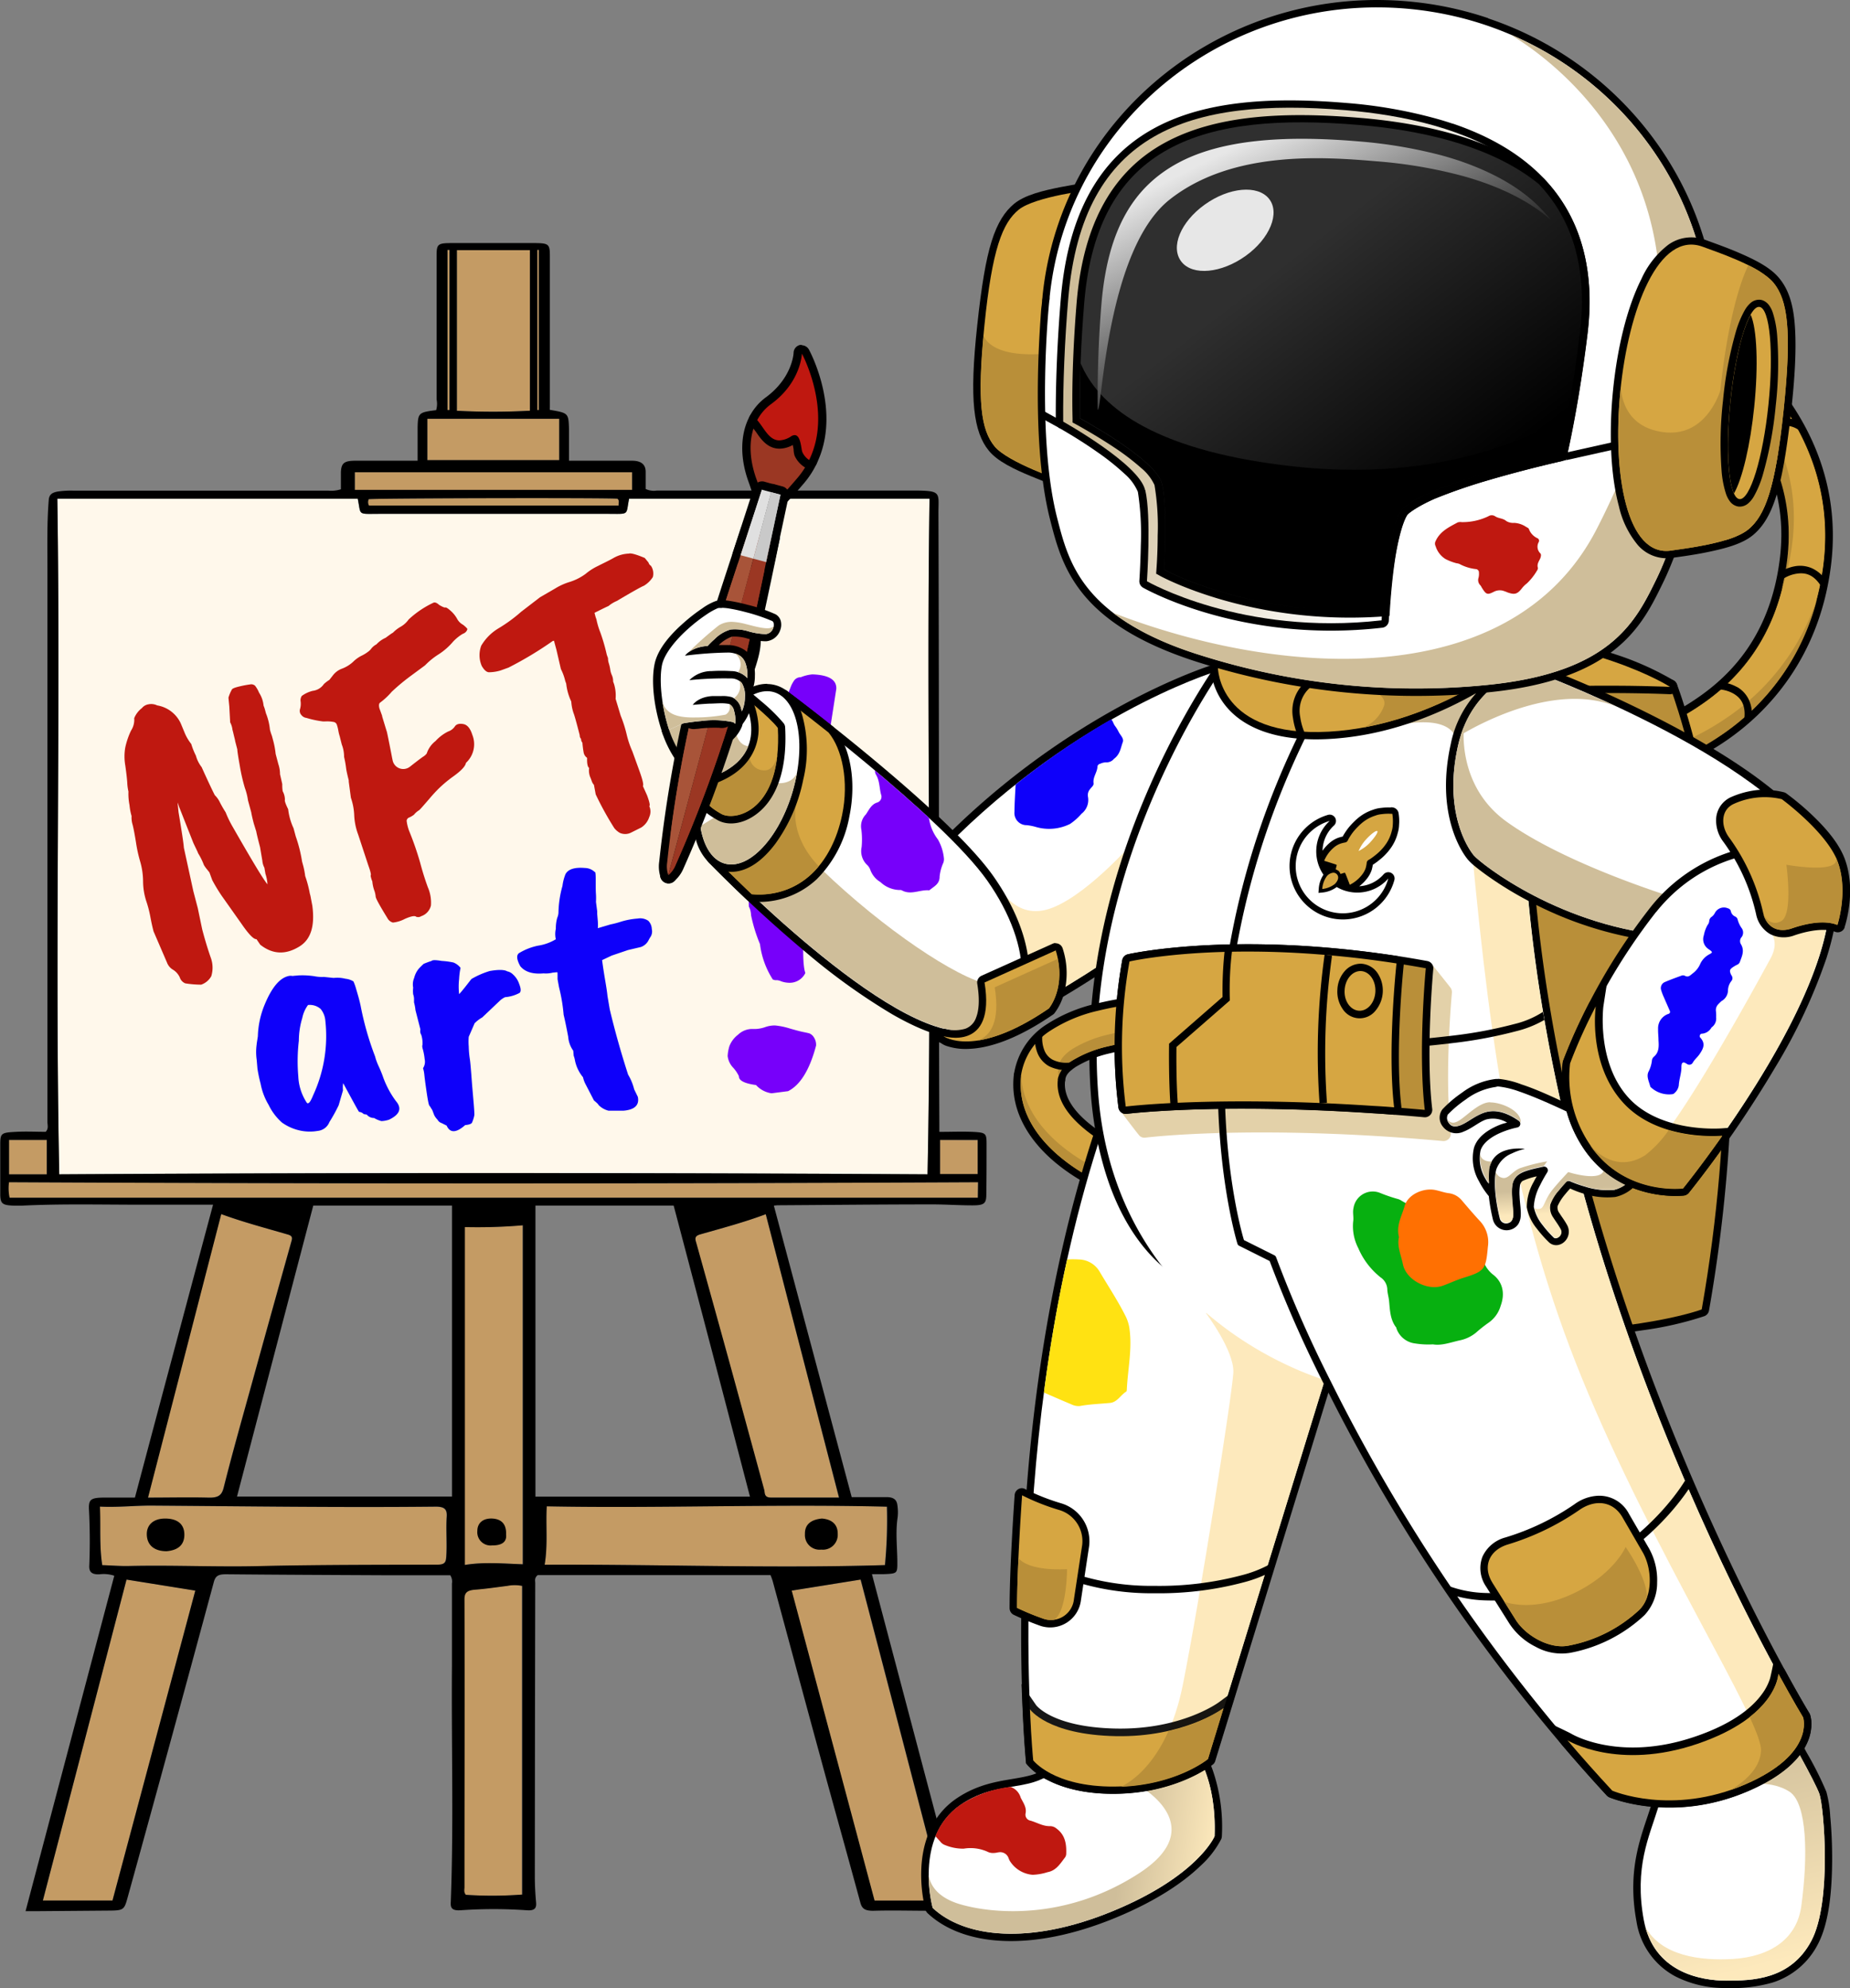 <svg xmlns="http://www.w3.org/2000/svg" xmlns:xlink="http://www.w3.org/1999/xlink" viewBox="0 0 365.55 392.75"><rect x="0" y="0" width="365.55" height="392.75" fill="#808080" stroke="none"/><defs><style>.cls-1{fill:#fff8eb;}.cls-2{fill:#c49b64;}.cls-3{fill:#bf1810;}.cls-4{fill:#0e00fa;}.cls-5{fill:#7700fa;}.cls-6{fill:url(#linear-gradient);}.cls-41,.cls-7{fill:#fff;}.cls-8{fill:url(#linear-gradient-2);}.cls-9{fill:url(#linear-gradient-3);}.cls-10,.cls-15{fill:#d6a642;}.cls-11{fill:#b98f39;}.cls-12{fill:url(#linear-gradient-4);}.cls-13{fill:url(#linear-gradient-5);}.cls-14{fill:url(#linear-gradient-6);}.cls-15,.cls-40{stroke:#000;}.cls-15{stroke-width:0.12px;}.cls-16{fill:url(#linear-gradient-7);}.cls-17{fill:url(#linear-gradient-8);}.cls-18{fill:url(#linear-gradient-9);}.cls-19{fill-opacity:0.91;}.cls-20{fill:#e3d1a9;}.cls-21{fill:#cfbe9a;}.cls-22{fill:url(#linear-gradient-10);}.cls-23{fill:url(#linear-gradient-11);}.cls-24{fill:url(#linear-gradient-12);}.cls-25{fill:url(#linear-gradient-13);}.cls-26{fill:url(#linear-gradient-14);}.cls-27{fill:#9b3723;}.cls-28{fill:#a85439;}.cls-29{fill:#e0e0e0;}.cls-30{fill:#c9c9c9;}.cls-31{fill:url(#linear-gradient-15);}.cls-32{fill:url(#linear-gradient-16);}.cls-33{fill:url(#linear-gradient-17);}.cls-34{fill:url(#linear-gradient-18);}.cls-35{fill:url(#linear-gradient-19);}.cls-36{fill:url(#linear-gradient-20);}.cls-37{fill:#07b010;}.cls-38{fill:#ff7002;}.cls-39{fill:#ffe212;}.cls-40{fill:#e6e6e6;stroke-linejoin:round;stroke-width:2.48px;}.cls-40,.cls-41{fill-rule:evenodd;}.cls-42{fill:#d5a642;}</style><linearGradient id="linear-gradient" x1="-146882.72" y1="-86369.09" x2="-147217.45" y2="-86793.07" gradientTransform="matrix(0.07, 0, 0, -0.07, 5273.22, 148.05)" gradientUnits="userSpaceOnUse"><stop offset="0" stop-color="#cfbe9a"/><stop offset="1" stop-color="#fde9bc"/></linearGradient><linearGradient id="linear-gradient-2" x1="-580531.47" y1="59527.02" x2="-580224.18" y2="58983.36" gradientTransform="matrix(0.02, 0, 0, -0.02, 10252.07, 1209.44)" xlink:href="#linear-gradient"/><linearGradient id="linear-gradient-3" x1="-582657.41" y1="59419.8" x2="-582991.71" y2="58996.37" gradientTransform="matrix(0.02, 0, 0, -0.02, 10252.07, 1209.44)" xlink:href="#linear-gradient"/><linearGradient id="linear-gradient-4" x1="-584091.89" y1="60552.31" x2="-584426.19" y2="60128.88" gradientTransform="matrix(0.02, 0, 0, -0.02, 10252.07, 1209.44)" xlink:href="#linear-gradient"/><linearGradient id="linear-gradient-5" x1="-584618.69" y1="60968.23" x2="-584952.98" y2="60544.81" gradientTransform="matrix(0.02, 0, 0, -0.02, 10252.07, 1209.44)" xlink:href="#linear-gradient"/><linearGradient id="linear-gradient-6" x1="-146819.28" y1="-86416.13" x2="-147154.02" y2="-86840.12" gradientTransform="matrix(0.07, 0, 0, -0.07, 5271.22, 146.89)" xlink:href="#linear-gradient"/><linearGradient id="linear-gradient-7" x1="928.9" y1="-520.39" x2="973.88" y2="-695.76" gradientTransform="matrix(0.25, 0, 0, -0.25, 106.6, 213.91)" xlink:href="#linear-gradient"/><linearGradient id="linear-gradient-8" x1="471.08" y1="-609.39" x2="542.88" y2="-620.44" gradientTransform="matrix(0.25, 0, 0, -0.25, 103.92, 213.91)" xlink:href="#linear-gradient"/><linearGradient id="linear-gradient-9" x1="-77130.44" y1="-2222.35" x2="-76984.82" y2="-2254.44" gradientTransform="matrix(0.07, 0, 0, -0.07, 5274.67, 162.82)" xlink:href="#linear-gradient"/><linearGradient id="linear-gradient-10" x1="-76094.59" y1="-1547.83" x2="-75837.78" y2="-1463.57" gradientTransform="matrix(0.07, 0, 0, -0.07, 5274.67, 162.82)" xlink:href="#linear-gradient"/><linearGradient id="linear-gradient-11" x1="787" y1="-150.55" x2="787.98" y2="-169.88" gradientTransform="matrix(0.25, 0, 0, -0.25, 119.36, 196.81)" xlink:href="#linear-gradient"/><linearGradient id="linear-gradient-12" x1="729.31" y1="-153.49" x2="730.29" y2="-172.82" gradientTransform="matrix(0.25, 0, 0, -0.25, 119.36, 196.81)" xlink:href="#linear-gradient"/><linearGradient id="linear-gradient-13" x1="-76028.78" y1="-86.58" x2="-76079.4" y2="-196.53" gradientTransform="matrix(0.07, 0, 0, -0.07, 5274.67, 162.82)" xlink:href="#linear-gradient"/><linearGradient id="linear-gradient-14" x1="-75594.13" y1="-661.9" x2="-75473.2" y2="-733.48" gradientTransform="matrix(0.07, 0, 0, -0.07, 5274.67, 162.82)" xlink:href="#linear-gradient"/><linearGradient id="linear-gradient-15" x1="-585187.91" y1="61417.64" x2="-585522.21" y2="60994.21" gradientTransform="matrix(0.02, 0, 0, -0.02, 10252.07, 1209.44)" xlink:href="#linear-gradient"/><linearGradient id="linear-gradient-16" x1="-585013.32" y1="61279.78" x2="-585347.62" y2="60856.35" gradientTransform="matrix(0.02, 0, 0, -0.02, 10252.07, 1209.44)" xlink:href="#linear-gradient"/><linearGradient id="linear-gradient-17" x1="-227.16" y1="764.84" x2="-210.07" y2="760.86" gradientTransform="matrix(3.51, 0.38, 0.38, -3.51, 733.24, 2826.39)" gradientUnits="userSpaceOnUse"><stop offset="0" stop-color="#cfbe9a"/><stop offset="1" stop-color="#fff"/></linearGradient><linearGradient id="linear-gradient-18" x1="-488.48" y1="668.87" x2="-474.34" y2="659.81" gradientTransform="matrix(3.33, 1.07, 1.09, -3.16, 1147.51, 2691.1)" gradientUnits="userSpaceOnUse"><stop offset="0" stop-color="#2f2f2f"/><stop offset="1"/></linearGradient><linearGradient id="linear-gradient-19" x1="-1051.37" y1="445.08" x2="-1019.61" y2="414.52" gradientTransform="matrix(0.88, 0.28, 0.29, -0.84, 1040.62, 697.03)" gradientUnits="userSpaceOnUse"><stop offset="0" stop-color="#e7e7e7"/><stop offset="1" stop-color="#2e2e2e"/></linearGradient><linearGradient id="linear-gradient-20" x1="-1023.04" y1="404.15" x2="-991.29" y2="373.59" gradientTransform="matrix(0.39, 0.8, 0.84, -0.37, 237.52, 1205.53)" xlink:href="#linear-gradient-19"/></defs><g id="Layer_2" data-name="Layer 2"><g id="Layer_1-2" data-name="Layer 1"><path class="cls-1" d="M11.7,232c57.09-.34,114.5-.33,171.57,0,.91-44.52-.26-89,.39-133.48H124.3c-.69,3.37.21,3-4.3,3H75.17c-4.71,0-3.78.39-4.49-3H11.32C12,143,10.81,187.48,11.7,232Z"/><path class="cls-2" d="M25,312.07c-5.52,21.2-11,42.22-16.53,63.4H22.22q8.19-30.64,16.36-61.23Z"/><path class="cls-2" d="M186.55,375.48c-5.54-21.26-11-42.29-16.53-63.41l-13.62,2.18q8.21,30.71,16.37,61.23Z"/><path class="cls-2" d="M151.3,239.88c-4.4,1.64-8.72,2.78-13,4-1.23.34-.95,1-.74,1.73q3.22,11.52,6.4,23.06c2.35,8.55,4.67,17.1,7,25.64.17.6-.08,1.56,1.35,1.55,4.42,0,8.85,0,13.44,0C160.93,277.14,156.15,258.65,151.3,239.88Z"/><path class="cls-2" d="M29.21,295.86c4.13,0,8-.1,11.83,0,2,.07,2.73-.4,3.13-2,1.61-6.41,3.41-12.79,5.18-19.17q4.07-14.7,8.18-29.39c.16-.58.34-1.11-.6-1.39-4.38-1.28-8.82-2.44-13.25-4.06Z"/><path class="cls-2" d="M20.19,309.2c1.87.06,3.53.2,5.18.16,8.8-.2,17.6.25,26.41.05,11.52-.26,23-.23,34.58-.28,1.4,0,1.69-.42,1.76-1.45.2-2.69-.08-5.37.1-8,.11-1.56-.5-2.06-2.47-2-18.67.19-37.34-.08-56-.21-3.31,0-6.62.38-10.06.19C19.91,301.6,19.6,305.36,20.19,309.2Z"/><path class="cls-2" d="M107.61,309.11c22.47-.1,44.75.77,67.2.08a92.6,92.6,0,0,0,.39-11.54c-22.54-.56-44.83.35-67.22-.07C107.81,301.47,108.27,305.17,107.61,309.11Z"/><path class="cls-2" d="M103.25,242.06a107.77,107.77,0,0,1-11.45.35v66.75c3.9-.63,7.59-.26,11.45-.14Z"/><path class="cls-2" d="M103.12,374.3v-61a7.53,7.53,0,0,0-3,0c-2.09.26-4.18.58-6.28.74-1.53.12-2.17.5-2.17,1.87.06,19,0,37.93,0,56.89,0,.5-.18,1,.28,1.53A80.2,80.2,0,0,0,103.12,374.3Z"/><path class="cls-2" d="M193.21,233.55q-95.88.47-191.49,0a8.8,8.8,0,0,0,.12,3.06H193.21Z"/><path class="cls-2" d="M104.7,81.15V49.43H90.27V81.16A138.91,138.91,0,0,0,104.7,81.15Z"/><path class="cls-2" d="M84.43,90.91h26.06V82.74H84.43Z"/><path class="cls-2" d="M124.9,93.31H70.1v3.48h54.8Z"/><path class="cls-2" d="M72.89,99.89h49.34c-.06-.53.23-1-.25-1.36-3-.2-47.85-.11-49.13.1A1.4,1.4,0,0,0,72.89,99.89Z"/><path class="cls-2" d="M9.24,225.22H1.78V232H9.24Z"/><path class="cls-2" d="M185.74,225.21V232h7.44v-6.74Z"/><path class="cls-2" d="M106.17,81h.3V49.37h-.3Z"/><path class="cls-2" d="M88.81,49.38h-.4V81h.4Z"/><path class="cls-2" d="M162.35,301.77c1.36.08,2.3.64,2.27,1.81s-.89,1.81-2.35,1.81-2.31-.65-2.33-1.8S160.91,301.89,162.35,301.77Z"/><path class="cls-2" d="M98.71,304.22c.1.82-.63,1.06-1.55,1-1.09,0-1.61-.57-1.6-1.38s.66-1.23,1.62-1.2S98.76,303.26,98.71,304.22Z"/><path d="M67.36,96.66c0-1.09,0-2.27,0-3.44.1-1.73.65-2.18,2.82-2.2,4,0,8,0,12.34,0,0-2.27,0-4.46,0-6.66.07-2.78.25-2.91,3.66-3.33a4.43,4.43,0,0,0,.09-2.11q0-14.23,0-28.46c0-2.26.24-2.44,3.12-2.44h15.85c3.26,0,3.41.13,3.41,2.68q0,14.85,0,29.7a5,5,0,0,0,0,.57c3.65.62,3.69.64,3.78,3.79,0,2,0,4,0,6.26,2,0,4,0,5.85,0,2.19,0,4.38,0,6.57,0,1.84,0,2.7.72,2.73,2.14,0,1.18,0,2.36,0,3.44a3.77,3.77,0,0,0,2.23.31c16.62,0,33.24,0,49.86,0,6.58,0,5.75.15,5.76,4.57.11,30.16.09,60.32.11,90.48q0,15,.07,30v1.65c2.28,0,4.44-.09,6.59,0,2.59.13,2.73.29,2.74,2.31,0,3.35,0,6.7-.05,10.05,0,1.8-.42,2.16-2.75,2.16-2.64,0-5.28-.19-7.92-.19-10.05,0-20.09.11-30.14.17-.31,0-.62,0-1.17.08l15.38,57.58c2.28,0,4.58,0,6.88,0,1.42,0,2,.53,2.14,1.53a9.22,9.22,0,0,1,.06,2.46c-.46,3-.06,6-.06,9,0,2.08-.05,2.12-2.68,2.23-.69,0-1.39,0-2.34,0,5.89,22.25,11.72,44.3,17.6,66.5h-6.12c-3.74,0-7.47-.11-11.21,0-1.59,0-2.22-.35-2.56-1.61-2.63-9.71-5.37-19.41-8-29.12-3.14-11.47-6.22-23-9.33-34.43a11.93,11.93,0,0,0-.42-1.15h-46c-.7.57-.49,1.11-.49,1.6q-.06,29-.08,58c0,1.7.1,3.4.25,5.1.1,1.12-.32,1.62-1.83,1.51a94,94,0,0,0-13.11,0c-1.63.1-2-.42-1.92-1.59.59-15.52.11-31,.23-46.55,0-5.47,0-10.93,0-16.4a2.32,2.32,0,0,0-.33-1.65c-4.49,0-9,0-13.61,0-10.24-.05-20.48-.09-30.72-.19-1.51,0-2.06.33-2.39,1.54q-8.4,31.11-17,62.2c-.74,2.72-.8,2.69-4.32,2.71l-13.72.11H5.05c5.87-22.21,11.7-44.24,17.53-66.27a6.61,6.61,0,0,0-2.94-.28c-1.63.07-2.05-.59-2-1.68.15-3.71.13-7.41-.06-11.12-.1-2,.39-2.32,2.88-2.36,2,0,4,0,6.2,0C31.77,276.62,36.88,257.48,42.1,238H27.82c-7.86,0-15.72-.2-23.57.19-.45,0-.9,0-1.35,0-2.45-.07-2.83-.36-2.85-2.26q0-4.78,0-9.59c0-2.48.07-2.58,3.22-2.74,1.92-.1,3.86,0,5.76,0,.62-.65.34-1.35.34-2q0-54.67,0-109.34c0-4.49-.1-9,.26-13.46.08-1.1.65-1.51,1.9-1.71a18.48,18.48,0,0,1,2.88-.16H64.84A6.36,6.36,0,0,0,67.36,96.66ZM11.71,232c57.09-.34,114.5-.33,171.57,0,.91-44.53-.26-89,.39-133.49H124.31c-.69,3.37.21,3-4.3,3q-22.41,0-44.83,0c-4.71,0-3.78.4-4.49-3H11.33C12,143,10.82,187.48,11.71,232Zm50.19,6.17c-5.07,19.32-10.07,38.39-15.07,57.49H89.31V238.17Zm43.9,0v57.51h42.39c-5-19.21-10-38.29-15.08-57.51ZM25,312.06c-5.52,21.2-11,42.23-16.53,63.4H22.23l16.36-61.22Zm161.59,63.41c-5.54-21.26-11-42.29-16.53-63.41l-13.62,2.18q8.21,30.7,16.37,61.23Zm-35.25-135.6c-4.4,1.64-8.72,2.78-13,4-1.23.35-.95,1-.74,1.73q3.22,11.52,6.4,23.06c2.35,8.55,4.67,17.1,7,25.64.17.6-.08,1.56,1.35,1.56,4.42,0,8.85,0,13.44,0C160.94,277.13,156.16,258.65,151.31,239.87Zm-122.09,56c4.13,0,8-.09,11.83,0,2,.07,2.74-.4,3.13-2,1.61-6.41,3.41-12.79,5.18-19.17q4.06-14.7,8.18-29.39c.16-.57.34-1.11-.6-1.39-4.38-1.28-8.82-2.44-13.25-4.06Zm-9,13.34c1.87.06,3.53.21,5.18.17,8.81-.21,17.6.24,26.41,0,11.52-.26,23.05-.23,34.58-.27,1.4,0,1.69-.43,1.76-1.46.2-2.68-.08-5.37.1-8,.11-1.56-.5-2.06-2.47-2-18.67.19-37.34-.08-56-.21-3.3,0-6.61.38-10.06.2C19.92,301.59,19.61,305.35,20.2,309.19Zm87.42-.08c22.47-.11,44.75.76,67.2.07a92.6,92.6,0,0,0,.39-11.54c-22.54-.56-44.83.36-67.22-.07C107.82,301.46,108.28,305.16,107.62,309.11Zm-4.36-67.06a105.18,105.18,0,0,1-11.45.35v66.75c3.9-.63,7.59-.26,11.45-.13Zm-.13,132.24v-61a7.54,7.54,0,0,0-2.95,0c-2.09.26-4.18.58-6.28.74-1.53.12-2.17.5-2.17,1.87.06,19,0,37.93,0,56.89,0,.5-.18,1,.28,1.53A78.66,78.66,0,0,0,103.13,374.29Zm90.09-140.75q-95.88.47-191.49,0a8.83,8.83,0,0,0,.12,3.06H193.22ZM104.71,81.14V49.42H90.28V81.15A136.19,136.19,0,0,0,104.71,81.14ZM84.44,90.9H110.5V82.73H84.44Zm40.47,2.4H70.11v3.48h54.8Zm-52,6.58h49.33c-.06-.53.23-1-.25-1.36-3-.2-47.85-.1-49.13.1A1.38,1.38,0,0,0,72.91,99.88ZM9.25,225.21H1.79V232H9.25Zm176.5,0v6.73h7.44v-6.73ZM106.18,81h.3V49.36h-.3ZM88.82,49.37h-.4V81h.4Z"/><path d="M32.91,306.46c-2.33,0-3.78-1.11-3.9-3.14s1.27-3.3,3.55-3.32,3.82.93,3.87,3.08S35.15,306.27,32.91,306.46Z"/><path d="M162.39,300c1.88.14,3.18,1.08,3.14,3.08a2.93,2.93,0,0,1-3.25,3.06,2.89,2.89,0,0,1-3.23-3.06C159,301.05,160.4,300.2,162.39,300Z"/><path d="M100,303.14c.19,1.69-1.14,2.19-2.79,2.17a2.62,2.62,0,0,1-2.89-2.85c0-1.63,1.18-2.53,2.92-2.46C99.15,300.09,100.08,301.17,100,303.14Z"/><path class="cls-3" d="M52.24,171.42a3.56,3.56,0,0,1-.4-1.37q-.17-1-.45-2.67c-.44-1.68-.69-2.71-.75-3.1l-.5-1.61c-.22-.86-.4-1.59-.5-2.2L49,158.12a11.79,11.79,0,0,0-.61-2.44,35.21,35.21,0,0,1-1-4.35c-.32-1.79-.49-2.89-.5-3.29l-.42-1.61c0-.16-.17-.73-.39-1.71l-.15-.57a3.93,3.93,0,0,0-.45-1.44l-.17-3.13-.17-1.75a7.73,7.73,0,0,1,.68-1.61c.09-.19.6-.4,1.51-.61a19.38,19.38,0,0,1,2.06-.39,1.15,1.15,0,0,1,1,.24,5.56,5.56,0,0,1,.79,1.37,5.67,5.67,0,0,1,.9,2.57,7.19,7.19,0,0,1,.25.7l.21.79a11.78,11.78,0,0,1,.8,3.27,13,13,0,0,0,.4,1.25l.19.72a16.91,16.91,0,0,1,.54,2.83l.53,2a6.31,6.31,0,0,1,.33,2c.05.21.2.86.44,1.93,0,.4,0,.88.09,1.43a3.59,3.59,0,0,1,.44,1.67c-.09.2.12.83.64,1.88A12.25,12.25,0,0,0,58,163.62l.43,1.6a28.16,28.16,0,0,1,1.26,5l.13.48a14.91,14.91,0,0,1,.48,2.36,22.57,22.57,0,0,1,.91,3.43l.13.48.38,2c.52,4-.31,6.62-2.53,8q-4.12,2.56-7.77-.34l-.74-1.09q-.81.1-3-3.09c-2.3-3.25-3.57-5.06-3.82-5.4a34.05,34.05,0,0,1-1.92-3.17l-.56-1.53-.46-.58a6.47,6.47,0,0,1-.63-.88,13.14,13.14,0,0,0-1.16-2.35c0-.11-.34-.76-.92-2l-2.83-7.17a7.19,7.19,0,0,0-.29-.82l.19,1.92c.64,3.83,1,6.17,1.05,7l1.87,8.58.88,3.36.87,4.18q.82,3.12,1.74,5.73a5.73,5.73,0,0,1,.06,3.53,3.62,3.62,0,0,1-2,1.68,20.39,20.39,0,0,1-3.14-.26,1.88,1.88,0,0,1-1.08-1.16,3.46,3.46,0,0,0-1.34-1.53A2.76,2.76,0,0,1,33,190.17L30.34,184c-.24-.92-.45-1.89-.64-2.92a22.51,22.51,0,0,0-.82-3.12,13,13,0,0,1-.61-3.89,14.32,14.32,0,0,0-.54-3.76,28,28,0,0,1-.86-3.89c-.26-1.6-.48-2.76-.66-3.47a4.88,4.88,0,0,1-.21-1.73,11.62,11.62,0,0,1-.41-2.17,11.42,11.42,0,0,1-.21-2.67,9.72,9.72,0,0,1-.24-1.85c-.06-.83-.19-1.94-.39-3.34a10.34,10.34,0,0,1,0-3.51,15.18,15.18,0,0,1,1.14-3.34,3.92,3.92,0,0,0,.63-2.46,4.81,4.81,0,0,1,1.53-2,2.08,2.08,0,0,1,1.26-.73,2.7,2.7,0,0,1,1.75.21,6.25,6.25,0,0,1,4.66,3.56l.83,2a9.27,9.27,0,0,0,1.24,2.06,14,14,0,0,0,.92,2.31,6.4,6.4,0,0,0,1.13,2.26q1.81,4,2.6,5.54a4.94,4.94,0,0,1,1,1.4c.23.46.61,1.15,1.15,2a21,21,0,0,0,1.47,3q5.75,10.06,6.79,11.21a8,8,0,0,0-.4-2.07Z"/><path class="cls-3" d="M67.16,145.6a.79.79,0,0,0-.06-.22,8,8,0,0,1-.25-1.06,7.71,7.71,0,0,0-.29-1.14.82.82,0,0,0-.54-.53,6.88,6.88,0,0,0-1.88-.12h-.27a19,19,0,0,1-3.32-.7,1.49,1.49,0,0,1-1-.57,1.2,1.2,0,0,1-.26-1.19,3.77,3.77,0,0,0,.12-1.44,1.54,1.54,0,0,1,.23-1.15,6.11,6.11,0,0,1,2.16-1A3.1,3.1,0,0,0,64,135.14a6.92,6.92,0,0,1,1.08-.82l.65-.83a4,4,0,0,1,1.9-1.41,6.71,6.71,0,0,0,2.14-1.33,6.5,6.5,0,0,1,1.68-1.21,7.36,7.36,0,0,0,1.47-.93,3,3,0,0,0,.46-.49,3.13,3.13,0,0,1,1-.82A5.53,5.53,0,0,1,76.2,126c.77-.57,1.18-.86,1.23-.88a1.21,1.21,0,0,0,.28-.19,6.62,6.62,0,0,1,1.49-1.13,4.91,4.91,0,0,0,1.55-1.42,19,19,0,0,1,4.92-3.32q.45-.16,1.11.45c.66.39,1.06.55,1.21.5s.51.17,1.07.67a5.91,5.91,0,0,1,1.25,1.55,2.86,2.86,0,0,0,1.17,1.19,5.37,5.37,0,0,1,.83.76c.08.12,0,.29-.15.53a1.48,1.48,0,0,1-.72.51,8.84,8.84,0,0,0-1.93,1.56,12.67,12.67,0,0,1-2.78,2.45,14.5,14.5,0,0,0-2.61,2.08l-.18.17-2.83,2.09a40.15,40.15,0,0,0-3.68,3.07,1.54,1.54,0,0,0-.17.19,13.82,13.82,0,0,1-2.18,2c-.22.19-.25.57-.1,1.14l.53,1.45,0,.11c.55,1.8.84,2.78.9,2.93s.37,1.68.94,4.59q.12.66.24,1.2A2.14,2.14,0,0,0,81,151.47l0,0c1.27-1,2.13-1.65,2.56-1.95a2.57,2.57,0,0,0,.76-.66,5.1,5.1,0,0,1,1.74-2.46,8.41,8.41,0,0,1,2.5-1.89,2.59,2.59,0,0,0,1.32-1c.3-.45.84-.6,1.64-.47s1.4.84,1.8,2.11a5,5,0,0,1-1.25,5.56c-.11.67-.93,1.54-2.45,2.64A25,25,0,0,0,86.47,156c-.63.65-1.18,1.26-1.66,1.84-1,1.14-1.62,1.89-2,2.23a3.68,3.68,0,0,0-1,.87,4.4,4.4,0,0,1-.92.55.77.77,0,0,0-.54.66,8.48,8.48,0,0,0,.49,2A60.25,60.25,0,0,1,83,170.36q.7,2.64,1.54,4.93a7.61,7.61,0,0,1,.61,3.61A2.92,2.92,0,0,1,83.23,181a1.1,1.1,0,0,1-1,.11c-.27-.25-1-.11-2.22.42a6.47,6.47,0,0,1-2.37.73,1.72,1.72,0,0,1-1.09-.88c-1.54-2.5-2.32-3.92-2.32-4.26a4.63,4.63,0,0,0-.29-1.25,7.11,7.11,0,0,1-.37-1.74,4.69,4.69,0,0,1-.34-1.16c.14-.1,0-.76-.45-2l-2-6.07a12.47,12.47,0,0,1-.79-3.84,11.86,11.86,0,0,0-.6-3.29,1.37,1.37,0,0,1-.08-.35l-.4-3a2.21,2.21,0,0,0,0-.25q-.39-1.53-.51-2.31a19.55,19.55,0,0,0-.41-2.32,6.71,6.71,0,0,0-.46-2.47Z"/><path class="cls-3" d="M109.24,126.62a71.87,71.87,0,0,1-8.76,5.27l-1.55.56a8.08,8.08,0,0,1-2.37.36c-.46-.05-.92-.47-1.37-1.25a5.37,5.37,0,0,1-.1-4,9.78,9.78,0,0,1,3.35-3.39,29.91,29.91,0,0,0,4.55-3.32L106.7,118l3-1.74a12.21,12.21,0,0,1,2.86-1.29,10.66,10.66,0,0,0,3.17-1.61,11.24,11.24,0,0,1,2.43-1.55c1-.52,2.07-1,3.1-1.59a6.54,6.54,0,0,1,3-.85c.39-.14,1.44.15,3.14.86l.74.9a1.15,1.15,0,0,0,.49.66A2.74,2.74,0,0,1,129,114a5.32,5.32,0,0,1-1.79,1.73c-.44.16-2.22,1.15-5.34,3a6.49,6.49,0,0,0-1.64,1c-.24.09-1.17.54-2.76,1.34l.22.84.16.44a15,15,0,0,0,.77,2.59,36.88,36.88,0,0,1,1.28,4.42l.24.66a3.29,3.29,0,0,0,.17,1.06,7.77,7.77,0,0,1,.27,1.2,4.23,4.23,0,0,0,.33,1.13,2.86,2.86,0,0,1,.24,1.24l.19.52a7.85,7.85,0,0,1,.3,2.89l1,3.32a25.27,25.27,0,0,1,1.2,3.78,18.65,18.65,0,0,0,1.12,3.3l1.33,3.68c.68,1.87.93,2.92.74,3.15l.84,1.87c.48,1.32.62,2,.42,2.09a2.61,2.61,0,0,1,0,2.16,3.85,3.85,0,0,1-1.58,2.07l-2,1a2.57,2.57,0,0,1-2.24.06,3.91,3.91,0,0,1-1.09-.94,62,62,0,0,1-3.67-6.66l-.35-1.88a2.16,2.16,0,0,1-.46-.83l-.19-.51a3.5,3.5,0,0,1-.3-2c-.31-.22-.44-.9-.4-2a1.65,1.65,0,0,1-.69-1.09,19.12,19.12,0,0,1-.24-1.91,1.05,1.05,0,0,1-.26-.74,1,1,0,0,1-.27-.73c-.65-2.55-1.06-4-1.24-4.43a8.87,8.87,0,0,1-.43-2.22,11,11,0,0,1-1-3.54l-.19-.52a10.25,10.25,0,0,0-.86-2.36l-.89-3.84s-.18-.63-.47-1.75Z"/><path class="cls-4" d="M67.77,215.42l-.85,2.93a32.43,32.43,0,0,1-1.83,3.32,2.76,2.76,0,0,1-2.31,1.75,9.1,9.1,0,0,1-3.49-.07,9.7,9.7,0,0,1-3.59-1.59,11.14,11.14,0,0,1-2.62-3.48,12.69,12.69,0,0,1-1.58-4.16,29.08,29.08,0,0,1-.63-3l-.15-1.75a10.79,10.79,0,0,1,0-3.07c0-.2.11-.72.23-1.57a17.6,17.6,0,0,1,1.24-6c1.49-3.7,3.17-5.68,5.06-5.95l.36,0a1,1,0,0,0,.45,0l.94-.08a16,16,0,0,1,3.17.17A7.41,7.41,0,0,0,64,193l1.93.2a6.61,6.61,0,0,1,2.33.16,3.68,3.68,0,0,1,1.58.53,10.37,10.37,0,0,1,.55,1.56c.27.91.46,1.57.57,2s.21.83.3,1.26a58.65,58.65,0,0,0,2.76,9.75,4.15,4.15,0,0,1,.2.64,12.49,12.49,0,0,0,.66,1.67c.37.82.65,1.52.84,2.09a19.17,19.17,0,0,0,1,2.26,18.15,18.15,0,0,0,1.53,2.43c1.2,1.42.75,2.63-1.37,3.65a5.36,5.36,0,0,1-1.51.28,5.23,5.23,0,0,1-1.45-.61,1.84,1.84,0,0,1-1.46-.68l-.59-.09a1.43,1.43,0,0,0-.92-.44c-.11-.09-1.15-2-3.14-5.67A5.51,5.51,0,0,0,67.77,215.42ZM64.29,201.7a4.19,4.19,0,0,0-.94-2.38,3.25,3.25,0,0,0-2.49-.77,6.48,6.48,0,0,0-1.13,2.56,15.56,15.56,0,0,0-.68,4.5,34.66,34.66,0,0,0-.11,7,10.25,10.25,0,0,0,1.62,5.15c.11.18.22.25.31.19.25,0,.59-.54,1-1.56A27.79,27.79,0,0,0,64.29,201.7Z"/><path class="cls-4" d="M82.09,199.55a8.47,8.47,0,0,0-.28-1.51l0-.51a2.85,2.85,0,0,0-.17-1.09,5.79,5.79,0,0,1,0-1.33,3.26,3.26,0,0,1,.2-1.92,4.61,4.61,0,0,1,.87-1.77c.18-.21.52-.56,1-1a16.71,16.71,0,0,1,1.57-.58c.18-.21.84-.19,2,0a15.22,15.22,0,0,1,2.31.31A3.26,3.26,0,0,1,91,191.21a13.76,13.76,0,0,0-.28,2.19,13.24,13.24,0,0,0,0,3c.27-.27.73-.82,1.39-1.66s1-1.29,1.06-1.34a16.55,16.55,0,0,1,3.61-1.57c1.73-.3,2.89-.27,3.45.07a2.15,2.15,0,0,1,1.08.56,4.39,4.39,0,0,1,1.27,1.91c.37.92.4,1.52.08,1.79a7.27,7.27,0,0,1-2.86.84,4,4,0,0,0-1,.67L95.29,201a6.76,6.76,0,0,0-1.51,1.16l-1.16,2.67a11.33,11.33,0,0,0,0,1.91,18.8,18.8,0,0,0,.22,2.51c.09.51.23,2.15.43,4.92l.27,3.14c.15,1.7.21,2.68.19,3a7,7,0,0,1-.46,1.47c-.13.26-.58.42-1.35.49-1.77,1.57-3,1.61-3.67.1l-1-.5a1.34,1.34,0,0,1-.79-.66,3.49,3.49,0,0,1-.66-.9l-.38-1-.52-.83c-.15,0-.35-1-.61-2.78s-.4-2.92-.44-3.33a6.44,6.44,0,0,0-.26-1.34,2.32,2.32,0,0,0,.32-1.79,11.65,11.65,0,0,0-.35-1.91c-.14-.46-.16-.75-.08-.88a5.42,5.42,0,0,0-.24-2,1.44,1.44,0,0,1-.17-1.08Z"/><path class="cls-4" d="M117.71,174c0,1.23,0,2.12.05,2.68a13.23,13.23,0,0,1,0,1.5L118,180l0,.52.13,1.53a11.56,11.56,0,0,1,0,1.32l2.5-.74a18.17,18.17,0,0,0,2.09-.55,14.82,14.82,0,0,1,3.28-.61,2.84,2.84,0,0,1,2.1.44,2.42,2.42,0,0,1,.69,1.63,2,2,0,0,1-.37,1.72l-.25.46a2.68,2.68,0,0,1-1.57,1.38l-2.51.59-3.21,1.09-1.91.9c.16,1.21.36,2.54.61,4s.4,2.47.45,3.05l.45,2.67q1.51,6.35,3.63,12.9a10.71,10.71,0,0,1,1.2,2.91l.72,1.48c.34,1.63-.61,2.55-2.84,2.74-.39,0-1.37,0-2.94,0a4.14,4.14,0,0,1-2-1.15c0-.1-.3-.39-.89-.88l-1.67-3.23a5.34,5.34,0,0,1-.49-1.35,7.55,7.55,0,0,1-1.63-3.53,4.65,4.65,0,0,0-.21-.71l-.09-1a5.51,5.51,0,0,1-1-2.78c-.29-1.54-.58-3-.9-4.33a33.44,33.44,0,0,0-.91-5.43l-.29-1.59,0-.65c0-.49,0-.74-.07-.73l-.87.08a5.57,5.57,0,0,1-1.83.15c-2.13.19-3.67-.28-4.6-1.43-.69-1.26-.79-2.11-.29-2.54a11.68,11.68,0,0,1,3.83-1.51,9.54,9.54,0,0,0,3.49-1.26,4.54,4.54,0,0,1,0-2.06,7.57,7.57,0,0,1,.28-2.19,2.81,2.81,0,0,0,.24-1,20.73,20.73,0,0,1,.79-5.29,9.29,9.29,0,0,1,.6-2.33c.55-1,1.84-1.38,3.86-1.21a2.85,2.85,0,0,1,1.91.79C117.66,172.16,117.72,172.75,117.71,174Z"/><path class="cls-5" d="M144.13,206.67a5.16,5.16,0,0,1,1.71-2.26,4.05,4.05,0,0,1,2.8-1.13,6.54,6.54,0,0,0,2.49-.34,5.68,5.68,0,0,1,2-.35,14,14,0,0,1,2.9.59c1.31.38,2.21.61,2.67.7s.86.18,1.18.26a1.83,1.83,0,0,1,.94.8,2.62,2.62,0,0,1,.43,1.63q-1.9,7.17-5.53,9l-3.26.42a5.08,5.08,0,0,1-3.07-1.63c-2.3-.31-3.42-.89-3.39-1.76a7.07,7.07,0,0,0-1.12-1.66,4,4,0,0,1-1.1-2.31A7.86,7.86,0,0,1,144.13,206.67Zm21.12-70.59L164,144.14q-.65,5.48-2.84,20.52t-2.4,20.48q-.21,5.45.37,7.09a3.44,3.44,0,0,1-3.09,1.93,5.15,5.15,0,0,1-1.62-.27,3.28,3.28,0,0,0-.85-.25l-.43,0-.43-.12a16.74,16.74,0,0,1-2.54-7,31,31,0,0,1-1.77-5.74,3.79,3.79,0,0,0-.43-1.69c-.1-3-.14-4.65-.14-4.87l.18-4.53a35.65,35.65,0,0,0,.64-5.59l.07-1.62a33.42,33.42,0,0,1,1.1-6.27,35.37,35.37,0,0,0,1.13-6.87,15.81,15.81,0,0,1,1.92-6.35c1.2-2.41,2-4.1,2.46-5.1s.73-1.7.89-2.12a5.82,5.82,0,0,1,.59-1.17,1.61,1.61,0,0,1,1.43-.81,7.67,7.67,0,0,1,2.29-.56Q165.36,133.4,165.25,136.08Z"/><g id="layer1"><g id="g6141"><g id="g5040"><path id="path5033" d="M135.43,138.32h0a1.43,1.43,0,0,0-1.07.44,22.72,22.72,0,0,0-3.45,4.72,1.43,1.43,0,0,0-.09,1.18,21.91,21.91,0,0,0,4.83,8.15,1.45,1.45,0,0,0,2.06,0h0s2.47-2.52,3-3.08a1.24,1.24,0,0,0,.39-.73c0-.16.07-.3.1-.45s.08-.63.12-1c.06-.76.11-1.69.14-2.6.08-1.83.1-3.6.1-3.6a1.45,1.45,0,0,0-1-1.4l-4.7-1.55a1.55,1.55,0,0,0-.43-.07Z"/><path id="path5038" class="cls-6" d="M136.69,151.78a20.77,20.77,0,0,1-4.49-7.61,22.16,22.16,0,0,1,3.21-4.39l4.7,1.54s-.1,7-.47,7.42-2.95,3-2.95,3Z"/></g><path id="path5042" d="M239.89,131.31a1.59,1.59,0,0,0-.38.07s-29.59,9.08-56.45,37.88a1.47,1.47,0,0,0-.34,1.35l8.3,33.15a1.45,1.45,0,0,0,1.74,1.06c7.25-1.65,17.38-7.69,25.92-13.31s15.38-10.85,15.38-10.85a1.53,1.53,0,0,0,.39-.45c14-25.48,6.88-47.88,6.88-47.88a1.46,1.46,0,0,0-1.44-1Z"/><path id="path5044" class="cls-7" d="M184.13,170.25c26.6-28.52,55.81-37.48,55.81-37.48s6.93,21.75-6.77,46.73c0,0-27.21,20.82-40.74,23.9Z"/><path id="path5046" class="cls-8" d="M225.16,165s-9.55,11.32-17.18,14.32-11-4.91-11-4.91-3.54,8.92-7,18.86l2.53,10.1c13.53-3.08,40.74-23.9,40.74-23.9q1.44-2.62,2.58-5.19C232,169.65,225.16,165,225.16,165Z"/><path id="path5066" d="M154.7,136.21a1.47,1.47,0,0,0-1.41.88l-13.54,31.69a1.46,1.46,0,0,0,.29,1.59,263.42,263.42,0,0,0,19.48,18,124.93,124.93,0,0,0,16.76,12c5.55,3.18,10.78,5.26,15.25,4.66a13.9,13.9,0,0,0,8.64-4.09,12.64,12.64,0,0,0,3.13-8c.34-6.09-2.38-13.24-7-19.82s-14.84-15.7-23.86-23.21-16.91-13.4-16.91-13.4a1.43,1.43,0,0,0-.81-.29Z"/><path id="path5078" class="cls-7" d="M154.63,137.67S186.09,161.19,195.1,174s10.25,27.75-3.76,29.63c-15.36,2.07-50.25-34.22-50.25-34.22Z"/><path id="path5080" class="cls-9" d="M157.43,158.32s-8.82,4.71-15.12,8.17l-1.22,2.87s34.89,36.29,50.25,34.22c4.2-.56,7-2.31,8.69-4.82-1.23-2.26-2.81-4-4.63-4.3-6.26-1.16-20.91-11-33-22.65-7.16-6.93-5-13.49-5-13.49Z"/><path id="path5082" d="M154.7,136.21a1.47,1.47,0,0,0-1.41.88l-13.54,31.69a1.46,1.46,0,0,0,.29,1.59s3,3.08,7.5,7.35a1.4,1.4,0,0,0,.89.39,16.67,16.67,0,0,0,12.94-4.4,23.33,23.33,0,0,0,6.46-12.41c1.45-7,.17-13.75-3-17.52-.07-.08-.14-.14-.21-.21-5.31-4.21-9.12-7.07-9.12-7.07A1.43,1.43,0,0,0,154.7,136.21Z"/><path id="path5084" class="cls-10" d="M154.63,137.67l-13.54,31.69s2.95,3,7.45,7.3c9.7.72,15.9-6.21,17.86-15.66,1.38-6.65,0-13.06-2.68-16.28-5.29-4.21-9.09-7.05-9.09-7.05Z"/><path id="path5086" class="cls-11" d="M157.43,158.32s-8.82,4.71-15.12,8.17l-1.22,2.87s2.95,3,7.45,7.3a15.09,15.09,0,0,0,13.24-5.52c-6.37-6.68-4.35-12.82-4.35-12.82Z"/><path id="path5089" d="M151.59,135.1c-3.29,0-6.29,2.29-8.76,5.59a32.67,32.67,0,0,0-5.48,12.68,25.32,25.32,0,0,0,.25,12.86,10.15,10.15,0,0,0,2.57,4.27,6.34,6.34,0,0,0,4.32,1.74c3.28,0,6.28-2.3,8.75-5.6A32.45,32.45,0,0,0,158.72,154a25.29,25.29,0,0,0-.25-12.85,10.15,10.15,0,0,0-2.57-4.28,6.31,6.31,0,0,0-4.31-1.73Z"/><path id="path5091" class="cls-7" d="M157.29,153.67c-1.95,9.45-7.69,17.11-12.8,17.11s-7.67-7.66-5.71-17.11h0c2-9.45,7.69-17.12,12.8-17.12h0C156.7,136.55,159.25,144.22,157.29,153.67Z"/><path id="path5093" class="cls-12" d="M157.47,152.75c-1.2,2.51-4.22,1.92-4.22,1.92s-7.47,3.9-14.87,8.53c.74,4.73,3,7.57,6.11,7.58,5.11,0,10.85-7.66,12.81-17.11C157.36,153.36,157.41,153.06,157.47,152.75Z"/><path id="path5095" d="M146.49,135.78a1.46,1.46,0,0,0-1.42,1.5v0c.22,4.89-2.44,11.13-5.22,14.47-1.76,2.11-2.69,4-2.23,5.95s2.09,3.14,4.15,4.31c2.25,1.28,5.73.78,8.68-2s5.14-7.9,4.69-16.32a1.44,1.44,0,0,0-.29-.8,34,34,0,0,0-4.43-4.34c-1.6-1.39-3-2.49-3-2.49A1.44,1.44,0,0,0,146.49,135.78Z"/><path id="path5097" class="cls-10" d="M142.5,160.76c-3.9-2.21-4.79-4.12-1.52-8.06,3-3.65,5.8-10,5.55-15.46,0,0,5.48,4.35,7.17,6.57C154.56,160.1,145.28,162.33,142.5,160.76Z"/><path id="path5099" class="cls-11" d="M153.58,149.19c-.26,1.3-.9,3-2.52,3a2.88,2.88,0,0,1-2.94-2.51s-2.94.81-6.12,1.71c-.34.48-.68.94-1,1.35-3.27,3.94-2.38,5.85,1.52,8.06,2.43,1.38,9.88-.17,11.08-11.57Z"/><path id="path5101" d="M147.25,135.75l-1.21.6L136.66,141l3.81,14.13,1.52-.62c6.27-2.57,8.07-7.25,7.9-11a15.48,15.48,0,0,0-1.95-6.66Z"/><path id="path5103" class="cls-7" d="M146.69,137.66s6.41,10.77-5.25,15.54l-3.07-11.39Z"/><path id="path5110" class="cls-13" d="M145.23,143.76s-2.73,1.63-5.44,3.31l1.65,6.13c3.68-1.51,5.56-3.61,6.41-5.78-2.45-.27-2.62-3.66-2.62-3.66Z"/><g id="g5121"><path id="path5117" d="M142.24,137.84a4.28,4.28,0,0,0-.84.09,1.46,1.46,0,0,0-1.2,1.52l.41,6.78a1.46,1.46,0,0,0,1.54,1.37,1.58,1.58,0,0,0,.42-.09,7.25,7.25,0,0,0,4-3.92,1.14,1.14,0,0,0,.11-.4,5.18,5.18,0,0,0-.46-3.33,3.87,3.87,0,0,0-2-1.7,5.32,5.32,0,0,0-1.94-.32Z"/><path id="path5119" class="cls-14" d="M145.22,143a5.92,5.92,0,0,1-3.16,3.16l-.4-6.79s4.18-.76,3.56,3.63Z"/></g><g id="g5135"><path id="path5123" d="M315.59,51.55l-.49,1.37-2.93,8.23,1.37.49a81.72,81.72,0,0,1,21.1,12.19c10.23,8.28,19.23,20,17,36.9-1.91,14.63-9.43,22.62-16.71,27.47a41.16,41.16,0,0,1-13.85,6.06l-1.44.27,1.84,10,1.44-.27a52.48,52.48,0,0,0,17.68-7.61c9-6,18.84-16.94,21.15-34.62,2.77-21.13-8.94-36.65-20.71-46.16A91.12,91.12,0,0,0,317,52Z"/><path id="path5125" class="cls-15" d="M316.47,53.41,314,60.27A83.18,83.18,0,0,1,335.56,72.7c10.44,8.44,19.83,20.73,17.54,38.22-2,15-9.83,23.48-17.35,28.49a42.76,42.76,0,0,1-14.4,6.29l1.32,7.16a50.86,50.86,0,0,0,17.13-7.39c8.77-5.85,18.26-16.37,20.52-33.6C363,91.35,351.67,76.36,340.14,67A90,90,0,0,0,316.47,53.41Z"/><path id="path5127" class="cls-11" d="M315.21,57,314,60.27A83.18,83.18,0,0,1,335.56,72.7c10.44,8.44,19.83,20.73,17.54,38.22a48.41,48.41,0,0,1-1.08,5.65,45.19,45.19,0,0,0,2.09-9c2.29-17.49-7.1-29.78-17.54-38.23A82.54,82.54,0,0,0,315.21,57ZM359,118.42a46.05,46.05,0,0,1-18.23,23.67,50.86,50.86,0,0,1-17.13,7.39l-.76-4.17c-1,.26-1.57.39-1.57.39l1.32,7.16a50.86,50.86,0,0,0,17.13-7.39,46.09,46.09,0,0,0,19.24-27Z"/><path id="path5129" d="M343.24,135.74a8.08,8.08,0,0,0-3.42-1l-.05,1.46a6.67,6.67,0,0,1,2.74.82c1.31.76,2.5,2.05,2.16,5l1.44.17c.4-3.46-1.2-5.51-2.87-6.47Z"/><path id="path5131" d="M354,82.77a4.88,4.88,0,0,0-2-.09,4.67,4.67,0,0,0-2.77,1.68,8.92,8.92,0,0,0-1.74,3.5l1.42.33a7.94,7.94,0,0,1,1.43-2.89,3.15,3.15,0,0,1,1.91-1.18,4.64,4.64,0,0,1,3.21.86l.76-1.24a7.93,7.93,0,0,0-2.26-1Z"/><path id="path5133" d="M358,112.25a5.87,5.87,0,0,0-3.16-.41,8.32,8.32,0,0,0-3.32,1.3l.85,1.19a6.87,6.87,0,0,1,2.68-1c1.51-.22,3.25,0,4.82,2.54l1.23-.78A6.88,6.88,0,0,0,358,112.25Z"/></g><path id="path5137" d="M291.27,130.5c-8.59,0-14.58.49-14.58.49a1.45,1.45,0,0,0-1.34,1.56h0l9.82,130.34a1.47,1.47,0,0,0,1.38,1.35c17.18.89,29.69-.15,37.92-1.42a66.94,66.94,0,0,0,12.3-2.8,1.45,1.45,0,0,0,.92-1.11c13.05-74.2-6.35-123.75-6.35-123.75a1.45,1.45,0,0,0-1-.88c-11.28-2.84-24.66-3.65-35.24-3.76-1.33,0-2.61,0-3.83,0Z"/><path id="path5140" class="cls-11" d="M276.8,132.44s31-2.33,53.19,3.25c0,0,19.26,49.12,6.26,123,0,0-15.46,5.9-49.62,4.12Z"/><path id="path5142" d="M285.22,123.53a1.47,1.47,0,0,0-1.09.44l-13.38,13.86a1.46,1.46,0,0,0,1.3,2.46c27-4.64,57.87-3.14,57.87-3.14a1.46,1.46,0,0,0,.86-2.68,57.76,57.76,0,0,0-11.6-5.2A114.22,114.22,0,0,0,285.22,123.53Z"/><path id="path5144" class="cls-10" d="M285.17,125c29.66.8,44.82,10.7,44.82,10.7s-31-1.52-58.19,3.16Z"/><g id="g5152"><path id="path5146" d="M325.66,337.55a1.45,1.45,0,0,0-1.44,1.47,1.15,1.15,0,0,0,0,.26s.72,3.76,1.32,7.88c.3,2.06.57,4.21.7,6a17.28,17.28,0,0,1,0,3.56c-1.72,5.57-4.86,12.15-2.88,22.87a14.87,14.87,0,0,0,7.73,10.89,21.57,21.57,0,0,0,10,2.27,29,29,0,0,0,9.19-1.09,15.16,15.16,0,0,0,8.9-7.52c2.33-4.38,2.84-11.09,2.84-17.16,0-3-.16-5.9-.38-8.17a23.08,23.08,0,0,0-.76-4.83,68.43,68.43,0,0,0-3.87-7.71c-1.63-3-3.14-5.63-3.14-5.63a1.49,1.49,0,0,0-1.14-.73l-26.93-2.36Z"/><path id="path5148" class="cls-7" d="M352.61,341.37s6.05,10.59,6.9,13.08,2.52,21.26-1.61,29-11.77,7.85-16.8,7.85-14.39-1.61-16.3-12,1.07-16.44,2.84-22.18c.93-3-2-18.15-2-18.15Z"/><path id="path5150" class="cls-16" d="M350.22,341c-2.67,5.55-4.89,11.52-4.89,11.52s4.75-.83,8.26,1.44,3.68,12.74,2.34,22.59c-.88,6.52-6.14,10-13.49,10.46-6.51.39-14.19-.61-17.33-6.34,2.45,9.13,11.19,10.61,16,10.61,5,0,12.68-.1,16.8-7.85s2.47-26.51,1.61-29-6.9-13.08-6.9-13.08Z"/></g><g id="g5162"><path id="path5154" d="M236,344h-.07l-25.11,1a1.45,1.45,0,0,0-1.22.75c-2.28,4.11-4.75,4.83-8.22,5.47s-7.87,1-12.46,4.14c-5.16,3.56-6.66,9.19-6.87,13.72a28.35,28.35,0,0,0,.82,8.2,1.44,1.44,0,0,0,.4.67c6.82,6.43,20.23,7.89,37.13.93,8.59-3.54,13.78-7.34,16.85-10.3a18.73,18.73,0,0,0,4.07-5.28,1.72,1.72,0,0,0,.11-.51,34.35,34.35,0,0,0-1.84-13.19,24.39,24.39,0,0,0-1.55-3.42c-.22-.4-.41-.72-.54-.94s-.19-.46-.1-.16A1.46,1.46,0,0,0,236,344Z"/><path id="path5157" class="cls-7" d="M236,345.49c.21.78,4.41,5.83,4,17.28,0,0-3.25,7.84-20.13,14.79-16.58,6.83-29.38,5.19-35.57-.64,0,0-3.87-13.87,5.48-20.34,8.53-5.9,16.15-1.13,21.13-10.09Z"/><path id="path5159" class="cls-17" d="M236,345.49l-5.39.21c-2.63,3.22-5.46,7.15-5.46,7.15s14.32,7.9-.09,17.24-28.82,8-35.25,6.14c-4.7-1.35-6-3.94-6.32-5.74a27.22,27.22,0,0,0,.79,6.43c6.19,5.83,19,7.47,35.57.64,16.88-6.95,20.13-14.79,20.13-14.79.43-11.45-3.77-16.5-4-17.28Z"/></g><g id="g5173"><path id="path5165" d="M201.79,211.11a1.46,1.46,0,0,0-1.47,1.3c-.84,7.61,3.74,13.4,7.75,16.87a37.24,37.24,0,0,0,8.14,5.32,1.45,1.45,0,0,0,1.92-.73l3-6.64a1.45,1.45,0,0,0-.72-1.92,27.22,27.22,0,0,1-5.67-3.74c-2.75-2.38-4.62-5.1-4.29-8a1.46,1.46,0,0,0-1.29-1.61l-7.24-.8Z"/><path id="path5167" class="cls-10" d="M201.77,212.57c-.77,7,3.43,12.3,7.26,15.61a35.34,35.34,0,0,0,7.77,5.09l3-6.64a28.54,28.54,0,0,1-6-4c-2.92-2.53-5.18-5.67-4.78-9.3Z"/><path id="path5171" class="cls-11" d="M201.77,212.57c-.77,7,3.43,12.3,7.25,15.61a35.52,35.52,0,0,0,7.78,5.09l3-6.64s-.3-.14-.77-.39l-2.13,4.69a35.69,35.69,0,0,1-7.78-5.08c-3.38-2.93-7.06-7.45-7.32-13.28Z"/></g><path id="path5175" d="M218,221.7h-.14a1.45,1.45,0,0,0-1.31,1c-20.23,60.83-13.81,125.23-13.81,125.23a1.47,1.47,0,0,0,.29.73,12.93,12.93,0,0,0,4,3c2.71,1.42,7,2.77,13.18,2.73,12.44-.08,19.46-5.81,19.46-5.81a1.39,1.39,0,0,0,.46-.7L263.14,273a1.45,1.45,0,0,0-.3-1.4L219,222.18A1.47,1.47,0,0,0,218,221.7Z"/><path id="path5178" class="cls-7" d="M217.89,223.15c-20.1,60.45-13.73,124.62-13.73,124.62s4,5.26,16,5.18,18.53-5.48,18.53-5.48l23.07-74.9Z"/><path id="path5181" class="cls-18" d="M238.23,259.34s5.7,7.52,5.47,11.85-6.61,44.9-10,61.77c-3.13,15.46-10.93,19.41-12.21,20,11.16-.44,17.22-5.45,17.22-5.45l23.07-74.9-8.45-9.52c-7.82-2-15.07-3.71-15.07-3.71Z"/><path id="path5183" d="M242.5,129.33a1.46,1.46,0,0,0-1.2.59S212,169.39,215.55,216.15a71,71,0,0,0,2.81,15.25c5.75,18.95,17.53,22.68,17.53,22.68L262,272.36a11.56,11.56,0,0,0,0,1.77,350.34,350.34,0,0,0,55.51,80.62,1.66,1.66,0,0,0,.49.34s12.32,5.3,27.48-1.25c7.15-3.09,10.36-6.64,11.65-9.61a8.89,8.89,0,0,0,.79-3.75,6.15,6.15,0,0,0-.24-1.66,1.6,1.6,0,0,0-.13-.3S293.76,233.71,303.27,132.3a1.46,1.46,0,0,0-1.42-1.6Z"/><path id="path5185" class="cls-19" d="M201.84,332.67l.22,5.08c.28,6.42.64,10.17.64,10.17l0,.41.25.32a13,13,0,0,0,4,3c2.71,1.41,7,2.76,13.18,2.72,12.44-.08,19.46-5.81,19.46-5.81l.33-.28,4.51-14.64-3.56,2.64s-7.33,5.48-20.41,5.21-16-5-15.76-4.67Z"/><path id="path5187" class="cls-7" d="M242.47,130.79S213.46,170,217,216.05,263,273,263,273a349.81,349.81,0,0,0,55.56,80.8s11.68,5.07,26.33-1.26c13.84-6,11.39-13.22,11.39-13.22s-64-105-54.47-207.12Z"/><path id="path5189" class="cls-20" d="M259.1,191.46c-20.5-1-32.56,1.77-32.56,1.77a1.46,1.46,0,0,0-1.11,1.15c-2.88,15.45-4,25.16-4,25.16s3.52,4.67,3.78,4.89a1.43,1.43,0,0,0,1.12.32s21.28-2.7,58.77.67a1.46,1.46,0,0,0,1.58-1.62c-1.34-11.25.21-27.67.21-27.67a1.48,1.48,0,0,0-.24-.95c-.22-.32-3.74-4.71-3.74-4.71s-14.54,1.54-21.78,1.1l-2-.11Z"/><path id="path5191" class="cls-21" d="M278.42,131.62c-3.51,2.71-5.66,3.74-6.23,6.35s.57,6.16.57,6.16,12.65-4.11,14.93,1.59a57.67,57.67,0,0,1,13.56-6.14c.15-2.47.34-5,.57-7.42Z"/><g id="g5199"><path id="path5193" d="M269.27,109.1l-.32,0-.3.08a2,2,0,0,0-.25.12l-.37.22c-.27.17-.6.4-1,.69-.83.58-2,1.4-3.31,2.4-2.71,2-6.27,4.66-9.81,7.33-7.09,5.35-14.13,10.72-14.13,10.72a1.44,1.44,0,0,0-.57,1.15,13.41,13.41,0,0,0,3.06,7.74c3.05,3.72,9.11,7.06,20.38,6.44,22.53-1.24,39.41-16.19,39.41-16.19a1.45,1.45,0,0,0,.13-2.06,1.35,1.35,0,0,0-.37-.3l-15.79-9-10.95-6.23-3.67-2.09-1.06-.6a4.67,4.67,0,0,0-.49-.27A4.25,4.25,0,0,0,269.27,109.1Z"/><path id="path5195" class="cls-10" d="M240.65,131.84s0,13.92,21.91,12.71,38.53-15.83,38.53-15.83-31.49-18-31.89-18.16S240.65,131.84,240.65,131.84Z"/><path id="path5197" class="cls-11" d="M282,121.9c-4.12-.05-22.09,11.14-22.22,11.6s15,1.59,13.7,5.93a7.27,7.27,0,0,1-4.1,4.3A72.16,72.16,0,0,0,297,131.87a5.88,5.88,0,0,1-.87-.57c-.14-.34-10.4-8.54-13.7-9.36A1.32,1.32,0,0,0,282,121.9Z"/></g><path id="path5201" class="cls-22" d="M290.77,167.15c3.87,41.48,8.49,72.42,21.76,105,14.13,34.65,35.69,67.83,35.44,73.74-.15,3.7-3.63,6.39-6,7.78,1-.32,1.92-.69,2.91-1.12,13.84-6,11.39-13.22,11.39-13.22s-49.7-81.5-55-170.72c-4.08-.85-10.53-1.41-10.53-1.41Z"/><path id="path5203" d="M351.39,329.21c-.79,0-.83-1.41-.83-1.41s-.61,3.13-.83,3.86a10.36,10.36,0,0,1-1.56,3c-1.81,2.51-5.51,5.79-13.19,8.41-15.24,5.22-24.68-.66-24.5-.55-.54-.33-5.08-2.45-5.08-2.45s2.56,3.86,3.22,4.64q4.26,5,8.88,10a1.66,1.66,0,0,0,.49.34s12.32,5.3,27.48-1.25c7.15-3.09,10.36-6.64,11.65-9.61a8.89,8.89,0,0,0,.79-3.75,6.15,6.15,0,0,0-.24-1.66,1.51,1.51,0,0,0-.13-.29s-1.86-3-4.86-8.56a1.48,1.48,0,0,0-1.28-.76Z"/><path id="path5205" class="cls-10" d="M351.4,330.67s-.15,8.42-15.94,13.82-25.67-.64-25.74-.68q4.26,5,8.85,9.95s11.68,5.07,26.33-1.26c13.84-6,11.39-13.22,11.39-13.22s-1.87-3.08-4.89-8.61Z"/><path id="path5207" class="cls-10" d="M241.75,337.49s-7.79,5.78-21.3,5.5-16.92-5.29-16.94-5.31c.28,6.4.65,10.09.65,10.09s4,5.26,16,5.18,18.54-5.48,18.54-5.48Z"/><path id="path5209" d="M204.74,307.34l-.89,1.16a27,27,0,0,0,6.15,3.16,50.47,50.47,0,0,0,18.12,3.1,65,65,0,0,0,17.64-2.16,26.09,26.09,0,0,0,5.72-2.22l-.76-1.24a23.86,23.86,0,0,1-5.35,2.06,63.45,63.45,0,0,1-17.25,2.1,49.08,49.08,0,0,1-17.6-3,24.58,24.58,0,0,1-5.78-3Z"/><path id="path5211" d="M333.16,292.16s-6.38,11.48-21.31,18.55a37.94,37.94,0,0,1-18.3,4,22.75,22.75,0,0,1-7.07-1.3l-.56,1.35a24.66,24.66,0,0,0,7.55,1.41,39.58,39.58,0,0,0,19-4.09c15.33-7.27,22-19.16,22-19.16Z"/><path id="path5214" d="M256.67,145c-26.55,54.39-12.16,100.71-12.16,100.71a.67.67,0,0,0,.37.42l6,3a239.05,239.05,0,0,0,10.8,24.48L263,273a241.68,241.68,0,0,1-10.84-24.6.7.7,0,0,0-.36-.41l-6-3c-.26-.76-13.92-45.89,12.16-99.33Z"/><path id="path5217" d="M301.89,130.71a.38.38,0,0,0-.15,0,1,1,0,0,0-.24,0,21.37,21.37,0,0,0-14.85,16.34c-2.92,13.25,1.82,20.91,3.45,22.84a10.82,10.82,0,0,0,1.34,1.25c.64.53,1.49,1.18,2.53,1.92a71.51,71.51,0,0,0,8.52,5.17,72.85,72.85,0,0,0,28.28,8.13,1.37,1.37,0,0,0,.74-.15l29.55-14.73a1.45,1.45,0,0,0,.7-1.84A16.16,16.16,0,0,0,361,168c-5.71-10.38-20.35-19.44-33.58-26.19a246.33,246.33,0,0,0-25.1-11.06,1.2,1.2,0,0,0-.42-.08Z"/><path id="path5219" class="cls-7" d="M330.86,184.94c-22.32-1.53-38.35-14.42-39.64-15.95s-6-8.79-3.14-21.6,13.74-15.23,13.74-15.23,47.18,17.1,57.89,36.58c.26.48.49,1,.7,1.47Z"/><g id="g5231"><path id="path5221" d="M296,213.17a3,3,0,0,0-.52,0,13.8,13.8,0,0,0-6.61,2.71,23.73,23.73,0,0,0-3.84,3.26,2.75,2.75,0,0,0,.07,3.43,3.35,3.35,0,0,0,4.08,1c1.73-.67,3-1.89,4.46-2.4a5.35,5.35,0,0,1,4.16.62,9.29,9.29,0,0,0-1.79.57c-1.9.82-4.07,2.16-4.76,4.41a9,9,0,0,0,1,6.61,15.44,15.44,0,0,0,1.93,2.93,37.26,37.26,0,0,0,.81,4.61,2.78,2.78,0,0,0,3.53,2,2.73,2.73,0,0,0,1.5-1.11,3.54,3.54,0,0,0,.47-1.65c.07-1.16-.17-2.44-.23-3.83a9.6,9.6,0,0,1,.06-2,1.48,1.48,0,0,1,.49-1,12.67,12.67,0,0,1,2.85-.93,12.4,12.4,0,0,0-.62,1.11,10,10,0,0,0-1.35,5,9.24,9.24,0,0,0,2,4.24,23.31,23.31,0,0,0,2.34,2.64,2.09,2.09,0,0,0,1.63.6,2.48,2.48,0,0,0,1.47-.68,2.71,2.71,0,0,0,.53-3.27c-.54-1-1.13-1.72-1.5-2.34a1.77,1.77,0,0,1-.38-1.44,9.57,9.57,0,0,1,1.48-2.31c.52-.64.8-.93,1-1.15a17.89,17.89,0,0,0,2.62,1,15.24,15.24,0,0,0,6.31.67,7.65,7.65,0,0,0,4.9-3.53,14,14,0,0,0,1.55-2.93.73.73,0,0,0-.21-.81L315.57,221a.51.51,0,0,0-.13-.09s-3.83-2-8.2-4c-2.19-1-4.52-2-6.59-2.67a17.35,17.35,0,0,0-4.65-1.11Z"/><path id="path5223" class="cls-7" d="M295.94,214.63a17.93,17.93,0,0,1,4.24,1c2,.69,4.3,1.65,6.46,2.62,4.3,1.92,8,3.85,8.06,3.88L324,230a9,9,0,0,1-1.15,2.16,6.35,6.35,0,0,1-3.93,2.92,14.38,14.38,0,0,1-5.67-.63,24.12,24.12,0,0,1-3-1.06.73.73,0,0,0-.83.15s-.67.71-1.39,1.59a8.42,8.42,0,0,0-1.77,2.87,3.34,3.34,0,0,0,.55,2.55c.45.74,1,1.45,1.47,2.29a1.17,1.17,0,0,1-.25,1.51,1.12,1.12,0,0,1-.59.29.57.57,0,0,1-.49-.19,21.91,21.91,0,0,1-2.19-2.48,8.29,8.29,0,0,1-1.69-3.52,10.08,10.08,0,0,1,1.21-4.24,28.07,28.07,0,0,1,1.45-2.61.73.73,0,0,0-.76-1.11c-2.66.58-4.19.92-5.21,1.83a3.17,3.17,0,0,0-.94,1.76,10,10,0,0,0-.08,2.38c.06,1.5.27,2.8.22,3.68a1.88,1.88,0,0,1-.25,1,1.16,1.16,0,0,1-.72.51,1.29,1.29,0,0,1-1.66-1c-.3-1.19-1.48-6.36-.68-9.6a5.41,5.41,0,0,1,3.07-3.17,12,12,0,0,1,2.59-.91s-4.25-.63-6.16,1.87a5.05,5.05,0,0,0-.91,1.86,13.26,13.26,0,0,0-.07,3.16,6.94,6.94,0,0,1-.7-1.06,7.71,7.71,0,0,1-.92-5.51c.48-1.56,2.22-2.75,3.95-3.5a17.33,17.33,0,0,1,3.31-1.05.73.73,0,0,0,.29-1.31c-2.94-2.06-5.23-2.2-7-1.55s-3.13,1.89-4.5,2.42-1.95.11-2.36-.48a1.59,1.59,0,0,1-.17-1.62,22.72,22.72,0,0,1,3.58-3,12.77,12.77,0,0,1,5.88-2.46Z"/><path id="path5225" class="cls-23" d="M320.47,227c-2.49.15-5.11.41-5.11.41s2.78,3.54.92,4.58-6.41-.44-6.41-.44-1.73,1.82-2.92,3.26c-1.88,2.26-1.75,3.83-2.7,4-.67.13-1-.06-1.08-.37a8.28,8.28,0,0,0,1.68,3.49,21.91,21.91,0,0,0,2.19,2.48.57.57,0,0,0,.49.19,1.12,1.12,0,0,0,.59-.29,1.17,1.17,0,0,0,.25-1.51c-.46-.84-1-1.55-1.47-2.29a3.34,3.34,0,0,1-.55-2.55,8.42,8.42,0,0,1,1.77-2.87c.72-.88,1.39-1.59,1.39-1.59a.73.73,0,0,1,.83-.15,24.12,24.12,0,0,0,3,1.06,14.38,14.38,0,0,0,5.67.63,6.35,6.35,0,0,0,3.93-2.92A9,9,0,0,0,324,230Z"/><path id="path5227" class="cls-21" d="M294.45,217.76c-2.5,0-5.33,3.54-6.83,3.94A1.21,1.21,0,0,1,286,221a1.8,1.8,0,0,0,.3.77c.41.59,1.06,1,2.36.48s2.69-1.77,4.5-2.42,4.1-.51,7,1.55a.68.68,0,0,1,.3.54c.37-2.33-3.62-4.13-6-4.13Z"/><path id="path5229" class="cls-24" d="M292.51,227.77a8.29,8.29,0,0,0,1.05,4.95,6.94,6.94,0,0,0,.7,1.06,13.26,13.26,0,0,1,.07-3.16,5.48,5.48,0,0,1,.46-1.17,2.54,2.54,0,0,1-1.52-.28,1.39,1.39,0,0,1-.76-1.4Zm13.2,1.67a33.22,33.22,0,0,0-5.43,1.37c-1.68.73-2.29,2.36-3.68,1.8a1.57,1.57,0,0,1-1-1.08c-.56,3.24.51,7.91.79,9a1.29,1.29,0,0,0,1.66,1,1.16,1.16,0,0,0,.72-.51,2,2,0,0,0,.25-1c.05-.88-.16-2.18-.22-3.68a10.55,10.55,0,0,1,.08-2.38,3.17,3.17,0,0,1,.94-1.76c1-.91,2.55-1.25,5.21-1.83h0Z"/></g><path id="path5233" class="cls-25" d="M289.26,143.58a23,23,0,0,0-1.18,3.81c-2.82,12.81,1.85,20.06,3.14,21.6s17.32,14.42,39.64,15.95l4.84-2.41a38.09,38.09,0,0,0-4.75-5.16s-21.28-6.45-33.2-15C289.13,156.21,289,146.68,289.26,143.58Z"/><path id="path5235" d="M351.54,166.74c-.85,0-1.73,0-2.63.13a33,33,0,0,0-22.81,12.41,118.54,118.54,0,0,0-17.24,30.31,1.05,1.05,0,0,0-.06.24,25.37,25.37,0,0,0,4.44,17.54c7.35,10.32,19.5,8.82,19.5,8.82a1.5,1.5,0,0,0,.95-.53,223.44,223.44,0,0,0,17.12-24.85,110.3,110.3,0,0,0,10.09-21.52c2.28-7.17,3.12-14,.87-19.61a1.54,1.54,0,0,0-.41-.57,11.51,11.51,0,0,0-5.89-2.13,25.53,25.53,0,0,0-3.93-.24Z"/><path id="path5237" class="cls-7" d="M327.24,180.19c11.44-14.35,29.45-13.14,33.17-10,8.19,20.25-27.85,64.52-27.85,64.52s-11.26,1.44-18.13-8.22a23.74,23.74,0,0,1-4.19-16.44,117.23,117.23,0,0,1,17-29.89Z"/><path id="path5239" class="cls-26" d="M349.08,183.5s3,1.75.74,5.9c-6.9,12.67-19.94,35.79-24.76,38.81-5.42,3.4-9.51-.45-10.87-2,.08.12.15.23.24.35a19.06,19.06,0,0,0,2,2.43c.24.24.48.48.72.7h0c.24.22.48.43.73.63s.49.4.74.59l.75.53c.51.33,1,.64,1.52.92a19.56,19.56,0,0,0,3,1.32,22.12,22.12,0,0,0,5.81,1.14l.95,0a14.47,14.47,0,0,0,1.87-.07s24.41-30,28.49-51.89c-3.27.32-12,.65-12,.65Z"/><path id="path5241" d="M317.5,194.19s-3.23,3.46-3.48,3.95a107.79,107.79,0,0,0-5.16,11.45,1.05,1.05,0,0,0-.06.24,25.37,25.37,0,0,0,4.44,17.54c7.35,10.32,19.5,8.82,19.5,8.82a1.5,1.5,0,0,0,.95-.53s3.37-4.15,7.81-10.45a11.8,11.8,0,0,0,1-2.46l-2.28.17s-11.94,1-18.38-6-5-18-5.05-17.87c.12-.87.74-4.82.74-4.82Z"/><path id="path5243" class="cls-10" d="M315.32,198.81a102.93,102.93,0,0,0-5.08,11.27,23.74,23.74,0,0,0,4.19,16.44c6.87,9.66,18.13,8.22,18.13,8.22s3.34-4.11,7.74-10.37c0,0-12.5,1.23-19.56-6.51S315.31,198.87,315.32,198.81Z"/><g id="g5251"><path id="path5245" d="M348.83,156a15.1,15.1,0,0,0-2,.13h0a17.49,17.49,0,0,0-4.66,1.29,5,5,0,0,0-3.05,4.06,6.91,6.91,0,0,0,1.41,4.83A38.58,38.58,0,0,1,347,180.62a5.82,5.82,0,0,0,2.79,3.93,5.94,5.94,0,0,0,4.8.23c2.72-.93,6-1.48,8-.7a1.45,1.45,0,0,0,1.89-.81l0-.09s2.47-7.12,0-13.59c-1.28-3.34-4.15-6.44-6.69-8.83a53.68,53.68,0,0,0-4.8-4,1.54,1.54,0,0,0-.5-.24,15.08,15.08,0,0,0-3.63-.45Z"/><path id="path5247" class="cls-10" d="M363.08,182.73c-2.59-1-6.14-.3-9,.68s-5.05-.27-5.7-3.12a40.16,40.16,0,0,0-6.71-14.83c-1.73-2.34-1.64-5.55,1-6.68a14.68,14.68,0,0,1,9.4-.9s8.76,6.42,11,12.23,0,12.62,0,12.62Z"/><path id="path5249" class="cls-11" d="M362.62,169.06l.07.21c1.45,3.58-9.71,1.57-9.71,1.57s1.37,9.79-1,11.12c-1.9,1.08-3.12-.56-3.52-1.22.78,2.52,3,3.56,5.58,2.67,2.85-1,6.4-1.73,9-.68,0,0,2.23-6.81,0-12.62A9.67,9.67,0,0,0,362.62,169.06Zm.46,13.67Z"/></g><path id="path5253" d="M315.79,295.5a8.52,8.52,0,0,0-4.67,1.67,48.93,48.93,0,0,1-13.7,6.58,6.92,6.92,0,0,0-4.51,3.83,6.42,6.42,0,0,0,.74,5.87l4.6,7.31a13.23,13.23,0,0,0,5.18,4.57,10.52,10.52,0,0,0,6.83,1.2,29.32,29.32,0,0,0,14.68-7.44,9.33,9.33,0,0,0,2.5-6.46,12.74,12.74,0,0,0-1.6-6.72l-4-6.9a6.58,6.58,0,0,0-6-3.51Z"/><path id="path5255" class="cls-10" d="M294.88,312.67l4.6,7.31c2,3.22,6.78,5.89,10.49,5.12a28,28,0,0,0,13.95-7.05c2.7-2.65,2.57-8.12.66-11.4l-4-6.91c-1.91-3.28-5.5-3.57-8.58-1.38a50.64,50.64,0,0,1-14.11,6.78c-3.61,1.13-5,4.32-3,7.53Z"/><g id="g5263"><path id="path5257" d="M201.93,294a1.46,1.46,0,0,0-1.44,1.36s-1,13.86-1,22.35a1.47,1.47,0,0,0,.81,1.31,55.74,55.74,0,0,0,5.28,2.18,6.12,6.12,0,0,0,8-5l1.62-10.72a7.81,7.81,0,0,0-5.49-8.48,43.34,43.34,0,0,1-7.13-2.81A1.46,1.46,0,0,0,201.93,294Z"/><path id="path5259" class="cls-10" d="M201,317.66a50.9,50.9,0,0,0,5.12,2.11,4.56,4.56,0,0,0,6.09-3.85l1.63-10.72a6.42,6.42,0,0,0-4.49-6.87,43.85,43.85,0,0,1-7.39-2.92s-1,13.87-1,22.25Z"/><path id="path5261" class="cls-11" d="M201.25,307.82c-.16,3.4-.27,6.95-.27,9.84a50.9,50.9,0,0,0,5.12,2.11,4.53,4.53,0,0,0,2.19.24c2.55-1.68,2.55-10,2.55-10C203.91,310.3,201.82,308.55,201.25,307.82Z"/></g><path id="path5265" d="M304.91,199.89a18.23,18.23,0,0,1-5.64,2.41,86.92,86.92,0,0,1-11.82,2.25A256.74,256.74,0,0,1,255,206.39a200.93,200.93,0,0,1-31.5-2.22c-2.45-.42-4.67-.9-6.62-1.44l-.06,1.5c1.93.52,4.08,1,6.43,1.38A202.29,202.29,0,0,0,255,207.85,256.32,256.32,0,0,0,287.64,206a88.76,88.76,0,0,0,12-2.29,21.06,21.06,0,0,0,5.51-2.21l-.27-1.6Z"/><path id="path5267" d="M255.41,186.76c-20.5-1-32.56,1.77-32.56,1.77a1.45,1.45,0,0,0-1.1,1.15,96.65,96.65,0,0,0-.75,29.15,1.45,1.45,0,0,0,1.62,1.22s21.28-2.7,58.78.67A1.46,1.46,0,0,0,283,219.4a1,1,0,0,0,0-.3c-1.33-11.25.21-27.67.21-27.67a1.44,1.44,0,0,0-1.19-1.57,206.46,206.46,0,0,0-24.57-3l-2-.11Z"/><path id="path5269" class="cls-11" d="M281.53,219.27c-37.61-3.38-59.09-.66-59.09-.66a95.17,95.17,0,0,1,.74-28.66s22.4-5.19,58.55,1.34c0,0-1.57,16.44-.2,28Z"/><path id="path5271" d="M229.56,196.5h-.1a63,63,0,0,0-12.77,1.76,30.67,30.67,0,0,0-9.88,4.12,14.19,14.19,0,0,0-6.48,10c-.09.8,1.44.16,1.44.16s4-2.78,7.24.8c0,0,1.36,1,1.45.16.11-1,.49-1.63,2.08-2.71a22.67,22.67,0,0,1,6.64-2.67,54.84,54.84,0,0,1,10.5-1.45,1.46,1.46,0,0,0,1.42-1.49l-.15-7.29a1.47,1.47,0,0,0-1.39-1.42Z"/><path id="path5273" class="cls-10" d="M209,213.37c.16-1.47,1-2.56,2.71-3.75a23.34,23.34,0,0,1,7.1-2.88,56.25,56.25,0,0,1,10.82-1.5l-.15-7.29A62.11,62.11,0,0,0,217,199.67a29.33,29.33,0,0,0-9.41,3.92,12.74,12.74,0,0,0-5.86,9c2.8,2.89,7.24.8,7.24.8Z"/><path id="path5275" class="cls-11" d="M229.59,202.91a55.92,55.92,0,0,0-10.66,1.49,23.85,23.85,0,0,0-7.1,2.88c-1.76,1.2-2.55,2.29-2.71,3.75a7.51,7.51,0,0,0,0,1.71,5.5,5.5,0,0,1,2.59-3.12,23.27,23.27,0,0,1,7.09-2.88,56.34,56.34,0,0,1,10.82-1.5Zm-27.79,9.47a1.48,1.48,0,0,1,0,.19l0,0c0-.07,0-.15,0-.22Z"/><path id="path5277" d="M254.75,186.73c-20.09-.92-31.9,1.8-31.9,1.8a1.45,1.45,0,0,0-1.1,1.15,96.65,96.65,0,0,0-.75,29.15,1.45,1.45,0,0,0,1.62,1.22s17.48-2.19,48.62-.11h0c1.35.07,2.7.15,4.08.28a1.46,1.46,0,0,0,1.58-1.32,1.08,1.08,0,0,0,0-.31c-1.33-11.22.48-28.09.48-28.11a1.44,1.44,0,0,0-1.23-1.59,202.64,202.64,0,0,0-21.41-2.16Z"/><path id="path5279" class="cls-10" d="M254.69,188.18c-19.94-.91-31.51,1.77-31.51,1.77a95.17,95.17,0,0,0-.74,28.66s17.65-2.21,48.89-.13c1.36.07,2.74.16,4.14.28-1.37-11.53.47-28.42.47-28.43a200.26,200.26,0,0,0-21.25-2.15Z"/><path id="path5281" d="M261.74,188.58a139.52,139.52,0,0,0-1,29.41l1.46-.11a138,138,0,0,1,1-29.06Z"/><path id="path5283" d="M242,187.69a73.68,73.68,0,0,0-.43,9.27L231,206.19v.35s-.11,6.56.29,12l1.46-.12c-.39-5.22-.29-11.22-.29-11.57L243,197.66v-.36a63.43,63.43,0,0,1,.44-9.41Z"/><path id="path5285" d="M269,190.39a4.22,4.22,0,0,0-3.37,1.56,5.86,5.86,0,0,0-1.37,3.6,5.94,5.94,0,0,0,1,3.72,4,4,0,0,0,6.6.31,6.2,6.2,0,0,0,.34-7.33A4.21,4.21,0,0,0,269,190.39Z"/><path id="path5287" class="cls-10" d="M271.77,195.91c-.1,2.16-1.54,3.85-3.22,3.77s-3-1.9-2.86-4.06h0c.1-2.16,1.55-3.85,3.23-3.78h0c1.68.08,2.95,1.9,2.85,4.07Z"/><path id="path5289" d="M204.5,204.48a7.81,7.81,0,0,0,.56,3.7,5.2,5.2,0,0,0,2.21,2.45,7.6,7.6,0,0,0,4.52.7l-.15-1.45a6,6,0,0,1-3.66-.53,3.55,3.55,0,0,1-1.58-1.76,6.38,6.38,0,0,1-.45-2.93Z"/><path id="path5291" class="cls-11" d="M329.75,223.24a21.8,21.8,0,0,1-4.69,5c-5.42,3.4-9.52-.46-10.87-2,.08.12.15.23.24.35,6.87,9.66,18.13,8.22,18.13,8.22s3.33-4.11,7.74-10.37a30.74,30.74,0,0,1-10.55-1.13Z"/><path id="path5293" class="cls-11" d="M351.4,330.67s-.08,4.19-5.67,8.55c1.46,3.15,2.29,5.44,2.24,6.62-.15,3.7-3.63,6.38-6,7.78,1-.32,1.92-.69,2.91-1.12,13.84-6,11.39-13.22,11.39-13.22s-1.87-3.08-4.89-8.61Z"/><path id="path5295" class="cls-11" d="M241.75,337.49A31.21,31.21,0,0,1,230.88,342c-3.61,8.11-8.43,10.54-9.42,11h0c11.15-.45,17.2-5.45,17.2-5.45Z"/><path id="path5297" d="M257.87,134.8a7.63,7.63,0,0,0-2.39,7,13.47,13.47,0,0,0,1.13,3.89l1.3-.65a12.26,12.26,0,0,1-1-3.42,6.09,6.09,0,0,1,1.9-5.73Z"/><path id="path5299" class="cls-11" d="M321.2,305.65s-2.34,5.48-10.56,9.27c-7.21,3.32-12.24,1.93-13.38,1.54l2.22,3.52c2,3.21,6.78,5.89,10.49,5.12A27.9,27.9,0,0,0,323.92,318a6.33,6.33,0,0,0,1.53-2.5c-.09-4.05-4.25-9.89-4.25-9.89Z"/><path id="path5301" class="cls-21" d="M301.82,132.16a19.33,19.33,0,0,0-13.12,13c4-2.37,19.22-10.58,31-5.42-10-4.69-17.86-7.53-17.86-7.53Z"/><g id="g5397"><path id="path5393" d="M144.68,121.34a11.14,11.14,0,0,0-1.72.1,6.17,6.17,0,0,0-.86.18,2.36,2.36,0,0,0-.43.16,1.47,1.47,0,0,0-.36.25,1.37,1.37,0,0,0-.51,1.11,2,2,0,0,0,0,.32c0,.09,0,.22.05.37,0,.3.08.71.15,1.2.12,1,.28,2.23.44,3.48.33,2.5.65,5,.65,5l.12.89,5.31,1.81.54-1.21a34.1,34.1,0,0,0,1.34-3.6c.62-2,1.24-4.42.73-6.6a4.17,4.17,0,0,0-2-2.64,6.92,6.92,0,0,0-2.77-.77l-.66,0Z"/><path id="path5395" class="cls-21" d="M146.76,134.39s2.72-6.07,2-9.27-6.47-2.25-6.47-2,1.29,10.15,1.29,10.15Z"/></g><g id="BRUSH"><path class="cls-27" d="M152,100.38c-1.43,0-1.93-1.51-2.62-3.61-.19-.58-.41-1.24-.67-2-1.63-4.49-1.57-8.94.17-12.21a.8.8,0,0,1,.63-.43h.1a.84.84,0,0,1,.62.28A18.65,18.65,0,0,1,151.35,84c1,1.39,1.62,2.24,2.62,2.24a3.84,3.84,0,0,0,1.9-.7,2.15,2.15,0,0,1,1.15-.38c1.62,0,2,2,2.16,3.25a3.26,3.26,0,0,0,.12.6,2.69,2.69,0,0,0,1,1.22.82.82,0,0,1,.27,1,17.4,17.4,0,0,1-2.36,3.64c-3.69,4.32-5,5.5-6.28,5.5Z"/><path d="M149.59,83c1.4,1.6,2.31,4,4.38,4a4.54,4.54,0,0,0,2.34-.83A1.38,1.38,0,0,1,157,86c1.25,0,1.28,2.82,1.52,3.35a3.64,3.64,0,0,0,1.34,1.57,16.35,16.35,0,0,1-2.25,3.46c-3.15,3.7-4.7,5.22-5.65,5.22s-1.41-2-2.51-5c-1.44-4-1.64-8.24.12-11.54m0-1.65h-.19a1.64,1.64,0,0,0-1.27.87c-1.85,3.47-1.93,8.17-.21,12.88.25.69.46,1.34.65,1.92.74,2.24,1.38,4.18,3.41,4.18,1.67,0,3.26-1.52,6.91-5.8a17.76,17.76,0,0,0,2.47-3.8,1.67,1.67,0,0,0-.53-2.09,1.93,1.93,0,0,1-.75-.82,4.12,4.12,0,0,1-.08-.45c-.22-1.28-.66-3.94-3-3.94a3,3,0,0,0-1.59.5,3,3,0,0,1-1.46.57c-.59,0-1.13-.71-1.95-1.88a15.66,15.66,0,0,0-1.19-1.59,1.66,1.66,0,0,0-1.24-.56Z"/><path class="cls-3" d="M159.88,91.7a.83.83,0,0,1-.48-.15,4.35,4.35,0,0,1-1.61-1.9,4,4,0,0,1-.24-1c-.07-.42-.28-1.67-.56-1.88a2.49,2.49,0,0,0-.24.13,5.28,5.28,0,0,1-2.78,1c-1.93,0-3-1.57-4-3a15.54,15.54,0,0,0-1-1.36.83.83,0,0,1-.11-.94,10,10,0,0,1,2.94-3.41c5.53-4,5.79-9.2,5.8-9.42a.85.85,0,0,1,.64-.78l.19,0a.81.81,0,0,1,.72.43c.27.48,6.34,11.9,1.47,21.83a.82.82,0,0,1-.54.44A.65.65,0,0,1,159.88,91.7Z"/><path d="M158.43,69.81s6.19,11.41,1.45,21.07a3.64,3.64,0,0,1-1.34-1.57c-.24-.53-.27-3.35-1.52-3.35a1.38,1.38,0,0,0-.71.25A4.54,4.54,0,0,1,154,87c-2.07,0-3-2.44-4.38-4a9.19,9.19,0,0,1,2.69-3.13c6-4.35,6.15-10.06,6.15-10.06m0-1.66a1.58,1.58,0,0,0-.38,0,1.63,1.63,0,0,0-1.27,1.54c0,.23-.31,5-5.47,8.8a10.72,10.72,0,0,0-3.18,3.69,1.62,1.62,0,0,0,.22,1.86c.32.37.63.82,1,1.29,1,1.48,2.3,3.31,4.66,3.31a5.53,5.53,0,0,0,2.61-.73c.07.31.12.64.16.83A4.69,4.69,0,0,0,157,90a5.21,5.21,0,0,0,1.9,2.24,1.62,1.62,0,0,0,.95.3,1.92,1.92,0,0,0,.41,0,1.64,1.64,0,0,0,1.07-.87c5.06-10.31-1.21-22.09-1.48-22.59a1.66,1.66,0,0,0-1.45-.87Z"/><path class="cls-28" d="M132.08,173.69a.82.82,0,0,1-.76-.5,5.94,5.94,0,0,1-.28-2.9,254.75,254.75,0,0,1,5.12-30.44c2.8-10.9,10.91-35,11-35.2a.82.82,0,0,1,1-.53l2.23.6a.82.82,0,0,1,.58,1l-18.08,67.35a.82.82,0,0,1-.74.61Z"/><path d="M147.93,104.92l2.23.6-18.08,67.35a5.19,5.19,0,0,1-.22-2.5,253.67,253.67,0,0,1,5.1-30.31c2.82-11,11-35.14,11-35.14m0-1.66a1.65,1.65,0,0,0-1.56,1.13c-.08.24-8.21,24.33-11,35.26a255.41,255.41,0,0,0-5.14,30.56,6.72,6.72,0,0,0,.34,3.31,1.65,1.65,0,0,0,1.52,1h.12a1.66,1.66,0,0,0,1.48-1.22l18.08-67.36a1.7,1.7,0,0,0-.16-1.25,1.64,1.64,0,0,0-1-.77l-2.23-.6a1.54,1.54,0,0,0-.43-.06Z"/><path class="cls-27" d="M132.08,173.69a.78.78,0,0,1-.46-.14.82.82,0,0,1-.34-.9l18.08-67.35a.85.85,0,0,1,.39-.5.87.87,0,0,1,.41-.11.83.83,0,0,1,.22,0l2.23.6a.82.82,0,0,1,.59,1c0,.25-5.08,25.13-8.12,36a255.23,255.23,0,0,1-10.81,28.91,5.89,5.89,0,0,1-1.7,2.37A.8.8,0,0,1,132.08,173.69Z"/><path d="M150.16,105.52l2.23.59s-5,25-8.1,35.91a256.25,256.25,0,0,1-10.77,28.8,5.22,5.22,0,0,1-1.44,2.05l18.08-67.35m0-1.66a1.64,1.64,0,0,0-1.59,1.23l-18.09,67.35a1.65,1.65,0,0,0,.67,1.79,1.6,1.6,0,0,0,.93.29,1.64,1.64,0,0,0,1-.33,6.67,6.67,0,0,0,2-2.69,255.86,255.86,0,0,0,10.86-29c3.05-10.86,8.08-35.78,8.13-36a1.65,1.65,0,0,0-1.19-1.92l-2.23-.6a1.59,1.59,0,0,0-.43-.06Z"/><path class="cls-29" d="M148.86,111.2a.76.76,0,0,1-.21,0l-2.52-.68a.84.84,0,0,1-.52-.4.87.87,0,0,1-.06-.65l4.21-13a.85.85,0,0,1,.79-.57.76.76,0,0,1,.21,0l1.84.49a.83.83,0,0,1,.58,1l-3.52,13.12a.83.83,0,0,1-.8.62Z"/><path d="M150.55,96.75l1.83.49-3.52,13.13-2.52-.68,4.21-12.94m0-1.65A1.64,1.64,0,0,0,149,96.24l-4.21,12.94a1.66,1.66,0,0,0,1.14,2.11l2.52.68a2.1,2.1,0,0,0,.43,0,1.64,1.64,0,0,0,.83-.22,1.68,1.68,0,0,0,.77-1L154,97.67a1.66,1.66,0,0,0-1.17-2L151,95.15a1.58,1.58,0,0,0-.43-.05Z"/><path class="cls-30" d="M151.38,111.87l-.22,0-2.51-.67a.84.84,0,0,1-.51-.39.79.79,0,0,1-.08-.62L151.59,97a.86.86,0,0,1,1-.59l1.83.5a.82.82,0,0,1,.6,1l-2.84,13.31a.86.86,0,0,1-.38.53A.82.82,0,0,1,151.38,111.87Z"/><path d="M152.38,97.24l1.84.49-2.84,13.32-2.52-.68,3.52-13.13m0-1.65a1.6,1.6,0,0,0-.82.22,1.64,1.64,0,0,0-.77,1l-3.53,13.13a1.66,1.66,0,0,0,1.17,2l2.52.67a1.59,1.59,0,0,0,.43.06,1.64,1.64,0,0,0,.86-.24,1.7,1.7,0,0,0,.76-1.07l2.84-13.31a1.66,1.66,0,0,0-1.19-1.94l-1.84-.5a2,2,0,0,0-.43,0Z"/><path class="cls-28" d="M150.16,105.52l-2.23-.6s-8.15,24.14-11,35.14a253.67,253.67,0,0,0-5.1,30.31,5.19,5.19,0,0,0,.22,2.5Z"/><path class="cls-27" d="M150.16,105.52l2.23.59s-5,25-8.1,35.91a256.25,256.25,0,0,1-10.77,28.8,5.22,5.22,0,0,1-1.44,2.05Z"/><polygon class="cls-29" points="148.86 110.37 146.34 109.69 150.55 96.75 152.38 97.24 148.86 110.37"/><polygon class="cls-30" points="148.86 110.37 151.38 111.05 154.22 97.73 152.38 97.24 148.86 110.37"/></g><path id="path5405" d="M142.66,118.6a3.69,3.69,0,0,0-1.22.14,11.06,11.06,0,0,0-2.66,1.44,34.21,34.21,0,0,0-3.67,2.85c-2.55,2.24-5,5-5.71,7.9-.82,3.51-.22,9.11,1.66,14.35.14.4.91-1.85.91-1.85l2.89-.61a2.65,2.65,0,0,0,2.7,1.18c.37,0,.77-.09,1.2-.12a26.78,26.78,0,0,1,3.35-.1,2.76,2.76,0,0,0,2.9-1.35l.92.67-.13,1.08s.84-.58.91-1.12a8.66,8.66,0,0,0,1.91-5.38,10.33,10.33,0,0,0-.06-1.14,7.22,7.22,0,0,0,.6-3,7.72,7.72,0,0,0-.48-3.1,4.68,4.68,0,0,0-1.51-2,6,6,0,0,0-3.35-1c-.53,0-1.15,0-1.79,0l.11-.11a7.09,7.09,0,0,1,2.49-1.56,8.81,8.81,0,0,1,3,.36,13.85,13.85,0,0,0,3.75.56,3.23,3.23,0,0,0,2.78-2.19,3,3,0,0,0,.14-1.71,2.15,2.15,0,0,0-1.05-1.43,31.32,31.32,0,0,0-5.62-1.9,33,33,0,0,0-3.5-.75,11.82,11.82,0,0,0-1.47-.15Z"/><path id="path5407" class="cls-7" d="M142.61,120.08a9.74,9.74,0,0,1,1.31.11,33.54,33.54,0,0,1,3.35.72,36.15,36.15,0,0,1,5.29,1.77.61.61,0,0,1,.32.47,1.69,1.69,0,0,1-.09.89,1.73,1.73,0,0,1-1.49,1.23,13.38,13.38,0,0,1-3.33-.52,9.07,9.07,0,0,0-3.61-.38,7.31,7.31,0,0,0-3.19,1.92,15.23,15.23,0,0,0-1.34,1.32c-3.41.27-4.47,1.93-4.47,1.93a74,74,0,0,1,8.4-.62,4.4,4.4,0,0,1,2.55.71,3,3,0,0,1,1,1.41,6.69,6.69,0,0,1,.38,2.51c0,.15,0,.3,0,.45l0,0a4.35,4.35,0,0,0-3.22-1.42h0a30.45,30.45,0,0,0-3.83,0,6.15,6.15,0,0,0-4.42,1.79,67.83,67.83,0,0,1,8.12-.34,2.94,2.94,0,0,1,2.22.88,4.67,4.67,0,0,1,.64,2.81,6.88,6.88,0,0,1-.6,2.82,4.1,4.1,0,0,0-.14-.5,3.21,3.21,0,0,0-1.86-2.31,6.47,6.47,0,0,0-2-.22c-.54,0-1.13,0-1.72,0-2.94.12-4,1.75-4,1.75s1.53-.16,3.22-.25c.84,0,1.73-.08,2.47-.07a7.65,7.65,0,0,1,1.53.14,2,2,0,0,1,.95,1.36,6.87,6.87,0,0,1,.26,2.27h0a.8.8,0,0,1-.08.28l-.09-.11a.72.72,0,0,0-.36-.23,18.63,18.63,0,0,0-6.13-.22c-2,.17-3.58.46-3.58.46a.49.49,0,0,0-.17.06l-2.69,1.22c-1.56-4.79-2-10-1.38-12.9.53-2.26,2.82-5,5.26-7.15a32.4,32.4,0,0,1,3.51-2.72,12.87,12.87,0,0,1,2.28-1.27,3.14,3.14,0,0,1,.75,0Z"/><path id="path5409" d="M208.57,186.3a1.48,1.48,0,0,0-.55.13l-14.08,6.34a1.47,1.47,0,0,0-.84,1.57c.54,3.28.29,5.4-.23,6.7a3.54,3.54,0,0,1-2.08,2.18,7.32,7.32,0,0,1-3.94.08,1.46,1.46,0,0,0-1.82,1,1.44,1.44,0,0,0,.51,1.59s.36.16.45.22h0a4,4,0,0,0,1.11.55,12,12,0,0,0,4.24.56c3.72-.12,9.2-1.62,16.71-6.77a1.2,1.2,0,0,0,.29-.26,11.16,11.16,0,0,0,1.79-3.53,15.59,15.59,0,0,0-.16-9.31,1.45,1.45,0,0,0-1.43-1Z"/><path id="path5411" class="cls-10" d="M186.42,204.7s10.38,3.2,8.12-10.6l14.07-6.34c2.22,7.23-1.35,11.47-1.35,11.47C192.57,209.3,186.42,204.7,186.42,204.7Z"/><path id="path5413" class="cls-11" d="M209,189.44l-12.45,5.61c1.13,6.95-.93,9.59-3.27,10.5,3.32-.53,7.91-2.19,13.94-6.32C207.26,199.23,210.28,195.64,209,189.44Z"/><path id="path5415" class="cls-31" d="M144.88,122.86a4.77,4.77,0,0,0-2.86.7,72.54,72.54,0,0,0-6.05,5.38,6.81,6.81,0,0,1,3.86-1.33,15.23,15.23,0,0,1,1.34-1.32,7.31,7.31,0,0,1,3.19-1.92,9.07,9.07,0,0,1,3.61.38,13.38,13.38,0,0,0,3.33.52,1.73,1.73,0,0,0,1.49-1.23,2,2,0,0,0,.11-.45c-.54,1.09-3.27.27-5.61-.32a12.9,12.9,0,0,0-2.41-.41Z"/><path id="path5417" class="cls-32" d="M145.28,129.14a2.63,2.63,0,0,1,.55,3.66,3.59,3.59,0,0,1,1.83,1.17s0,0,0,0c0-.15,0-.3,0-.45a6.69,6.69,0,0,0-.38-2.51,3,3,0,0,0-1-1.41,3.3,3.3,0,0,0-1-.49Zm.81,5.35a3,3,0,0,1-1.06,3.44,3.55,3.55,0,0,1,1.4,2.08c0,.16.1.33.14.5a6.88,6.88,0,0,0,.6-2.82,4.75,4.75,0,0,0-.64-2.81,1.84,1.84,0,0,0-.44-.39Zm-15.2,4.12a34.66,34.66,0,0,0,1.31,5.56l2.68-1.22.18-.06s1.59-.28,3.58-.46a18.63,18.63,0,0,1,6.13.22.72.72,0,0,1,.36.23l.09.11a.8.8,0,0,0,.08-.28h0a6.87,6.87,0,0,0-.26-2.27,2,2,0,0,0-.95-1.36h0a1.67,1.67,0,0,1-.72,2.1,31.38,31.38,0,0,1-5.92.56c-3.11.06-5.82-.42-6.56-3.13Z"/><g id="g5835"><g id="g5791"><path id="path5785" d="M217.46,35.76l-1.8.22s-2.88.34-6.17,1-6.91,1.5-9.07,3.25c-1.85,1.51-3.33,3.77-4.48,7.44s-2,8.82-2.83,16.46-1,12.87-.6,16.7,1.36,6.35,2.87,8.2c1.75,2.16,5.13,3.71,8.22,5s5.82,2.26,5.82,2.26l1.73.58Z"/><path id="path5787" class="cls-10" d="M209.88,95s-10.76-3.61-13.37-6.82-3.53-8.64-2-23.83,3.58-20.32,6.79-22.93,14.49-3.95,14.49-3.95Z"/><path id="path5789" class="cls-11" d="M209.91,70.37a11.59,11.59,0,0,0-4-.45c-8.73.57-11-2.27-11.55-3.56-1.27,13.61-.33,18.7,2.16,21.77S209.88,95,209.88,95l2.44-23.56a12.45,12.45,0,0,0-2.41-1Z"/></g><path id="path5793" d="M294.06,3.59A68.15,68.15,0,0,0,279.22.37C242.5-3.43,209.64,22.59,206,58.5c0,.26-.06.56-.08.68s0,.49-.11,1.27-.16,1.9-.26,3.28c-.18,2.78-.39,6.62-.46,11-.14,8.72.24,19.49,2.42,28,1.14,4.45,2.46,9.7,6.58,14.71s10.95,9.7,22.82,13.44a142.69,142.69,0,0,0,57.1,5.9c12.39-1.22,20-4.42,25.09-8.48s7.42-8.92,9.44-13.05c3.88-7.9,6.46-18.4,8.11-27S338.94,73.2,339,73c0,0,.05-.44.08-.68,3.19-30.86-16.17-59-45-68.68Z"/><path id="path5795" class="cls-7" d="M279.07,1.82C243.12-1.9,211,23.54,207.41,58.65c0,.23,0,.52-.06.69s-2.69,26.47,1.54,43c2.28,8.9,5,19.76,28.43,27.11a141.26,141.26,0,0,0,56.52,5.85c24.4-2.41,29.32-12.48,33.37-20.73,7.54-15.34,10.3-41.69,10.32-41.8s.05-.46.07-.69C341.24,37,315,5.54,279.07,1.82Z"/><path id="path5797" class="cls-21" d="M298.35,6.77c10.34,6.22,49.49,35,17.13,97.78-16.41,31.87-61.34,29.74-95.57,16.51,4,3.07,9.51,6,17.4,8.43a141.27,141.27,0,0,0,56.52,5.84c24.4-2.41,29.32-12.47,33.37-20.72,7.54-15.34,10.31-41.69,10.32-41.81s.05-.46.07-.69c3-28.44-13.7-54.5-39.24-65.34Z"/><path id="path5799" d="M287.06,24.44c-1.08-.36-2.17-.7-3.27-1A94.37,94.37,0,0,0,266,20.34c-15.51-1.29-28.78-.31-38.7,5.43S211.06,42,209.62,58.9c-.7,8.28-1.06,17-1,24.45a1.48,1.48,0,0,0,.75,1.25s3.69,2.06,7.51,4.75a47.81,47.81,0,0,1,5.33,4.26,9.8,9.8,0,0,1,2.63,3.56,54.64,54.64,0,0,1,.58,10.57c-.07,3.82-.29,7-.29,7a1.47,1.47,0,0,0,.73,1.36s19.29,11.12,47.27,7.91a1.46,1.46,0,0,0,1.29-1.39s.17-4.08.71-8.77,1.64-10.11,2.83-12c.32-.52,2.53-2,5.53-3.31A108.58,108.58,0,0,1,294,94.9c7.41-2.19,14.46-3.76,14.46-3.76A1.44,1.44,0,0,0,309.61,90c1.62-7.24,3.06-15.88,4.06-24.12,1.54-12.68-1.47-22.18-7.16-29-5-6-11.91-9.9-19.45-12.46Z"/><path id="path5801" class="cls-33" d="M226.3,96.83c1.21,5.13.33,18,.33,18s18.84,10.88,46.37,7.72c0,0,.68-16.52,3.76-21.52s31.43-11.33,31.43-11.33c1.6-7.19,3-15.79,4-24,4-33-23.29-42-46.38-43.94C235.09,19.23,213.91,25.9,211.08,59c-.7,8.23-1.06,16.93-1,24.3,0,0,15,8.37,16.18,13.5Z"/><g id="g5813"><path id="path5803" d="M270.85,23.48c-.74-.08-1.47-.14-2.2-.2-15.44-1.3-28.64-.45-38.5,4.93s-16,15.35-17.39,31.31c-.65,7.82-1,16.1-.83,23.13l0,.82.75.4s3.68,2,7.5,4.54a46.9,46.9,0,0,1,5.32,4.06,9.5,9.5,0,0,1,2.62,3.35,49.2,49.2,0,0,1,.63,10c0,3.62-.24,6.63-.24,6.63l-.06.89.81.45s17.84,9.84,44,8l1.29-.09.08-1.22c.15-2.29.45-6.12,1-9.82s1.48-7.35,2.42-8.88c.34-.56,2.53-2,5.53-3.31a108.34,108.34,0,0,1,10.5-3.61c7.42-2.18,14.46-3.76,14.46-3.76l.92-.2.19-.87c1.62-7.24,3.05-15.88,4.05-24.12,1.66-13.65-2-23.58-8.53-30.51l-.06-.07-.08-.06C295.86,27.83,282.88,24.71,270.85,23.48Z"/><path id="path5805" class="cls-34" d="M270.7,24.89l-2.16-.2c-30.61-2.58-51.65,3.61-54.29,35-.65,7.79-1,16-.82,23,0,0,14.93,8,16.16,12.87s.43,17,.43,17,17.41,9.62,43.11,7.81c.3-4.61,1.23-15.42,3.63-19.32,3.08-5,31.43-11.33,31.43-11.33,1.6-7.19,3-15.79,4-24,1.62-13.34-1.88-22.77-8.15-29.38-8.79-7.13-21.49-10.24-33.37-11.46Z"/><path id="path5807" d="M213.53,71.77c-.13,3.79-.17,7.48-.1,10.87,0,0,14.93,8,16.16,12.87s.43,17,.43,17,17.41,9.62,43.11,7.81c.3-4.61,1.23-15.42,3.63-19.32,3.08-5,31.43-11.33,31.43-11.33.52-2.33,1-4.81,1.49-7.37C297.45,89.22,279.39,95,254.34,92,227,88.76,216.88,79.79,213.53,71.77Z"/><path id="path5809" class="cls-35" d="M288.12,31.68c-1-.32-2-.63-3-.91a93.57,93.57,0,0,0-16.82-2.85c-15-1.26-27.24-.25-35.65,4.34s-13.72,12.67-15,27.68c-.6,7.11-.82,14.49-.75,21,.87.48,1.64-31.6,14.24-41.53,12.43-9.8,30.57-8.41,40.89-7.54a93.68,93.68,0,0,1,16.83,2.85c6.72,1.84,12.83,4.63,17.48,8.62-.32-.4-.64-.79-1-1.18C301.14,37.33,295,34,288.12,31.68Z"/><path id="ellipse5811" class="cls-36" d="M250.75,39.27c2.23,2.8.17,7.85-4.61,11.28s-10.47,4-12.7,1.15-.17-7.85,4.61-11.28S248.52,36.47,250.75,39.27Z"/></g><path id="path5815" d="M337,83.27l-27.81,6.2.32,1.43,27.81-6.2Z"/><path id="path5817" d="M206,81.08l-.7,1.27,4.09,2.25.7-1.27Z"/><g id="g5833"><path id="path5819" d="M336.51,47.24a7.84,7.84,0,0,0-6.87,1.12,17.57,17.57,0,0,0-5.29,6.72c-2.93,5.8-4.82,13.89-5.63,22.11s-.52,16.55,1.17,22.84a18.19,18.19,0,0,0,3.76,7.68,7.57,7.57,0,0,0,6.86,2.49c1-.16,4.05-.52,7.2-1.19s6.47-1.51,8.6-3.24c1.92-1.56,3.45-3.9,4.65-7.72s2.13-9.19,3-17.16,1-13.41.62-17.4-1.41-6.59-3-8.51c-1.72-2.12-4.73-3.62-7.66-4.9s-5.81-2.25-6.9-2.67Z"/><path id="path5821" class="cls-10" d="M330.28,108.76c2.23-.36,11.76-1.39,15.11-4.12s5.43-8.06,7.07-23.9.69-21.5-2-24.85-11.6-6.22-13.95-7.12C319,42.11,312.51,111.6,330.28,108.76Z"/><path id="path5823" class="cls-11" d="M340.12,76.54s-2.57,10.12-11.62,8.81c-7-1-8.1-6.5-8.23-8.9-1.78,16.46,1,33.76,10,32.31,2.23-.36,11.76-1.4,15.11-4.12,2.67-2.16,4.53-6,6-15.5a112.26,112.26,0,0,0-11.28-12.6Z"/><path id="path5825" class="cls-11" d="M345.45,52.42c-2.54,5.27-4.71,15.46-5.7,26.67s-.61,21.94,1,27.67a14,14,0,0,0,4.64-2.12c3.35-2.72,5.43-8.06,7.07-23.9s.69-21.5-2-24.85a16,16,0,0,0-5-3.48Z"/><path id="path5827" d="M348.32,59.34a2.4,2.4,0,0,0-.53-.12,2.55,2.55,0,0,0-1.89.64,5.56,5.56,0,0,0-1.13,1.4A20,20,0,0,0,343,65.53a74.88,74.88,0,0,0-2.54,13.59,74.05,74.05,0,0,0-.29,13.82,19.67,19.67,0,0,0,.85,4.54,5.38,5.38,0,0,0,.82,1.6,2.58,2.58,0,0,0,1.71,1,2.55,2.55,0,0,0,1.89-.64,5.23,5.23,0,0,0,1.13-1.4,19.92,19.92,0,0,0,1.76-4.26,75.18,75.18,0,0,0,2.54-13.6,74.05,74.05,0,0,0,.29-13.82,19.67,19.67,0,0,0-.85-4.54,5.15,5.15,0,0,0-.82-1.6A2.84,2.84,0,0,0,348.32,59.34Z"/><path id="path5829" class="cls-10" d="M349.43,80c-1.08,10.49-3.64,18.82-5.72,18.6s-2.88-8.89-1.79-19.37h0c1.08-10.49,3.64-18.82,5.72-18.6h0c2.07.21,2.88,8.89,1.79,19.37Z"/><path id="path5831" d="M345.93,62.19c-1.67,2.91-3.24,9.6-4,17.08-.84,8.13-.56,15.45.69,18.22,1.67-2.91,3.24-9.6,4-17.08C347.46,72.28,347.18,65,345.93,62.19Z"/></g></g><path class="cls-37" d="M283.14,265.59a16.41,16.41,0,0,1-3.52-.18,4.46,4.46,0,0,1-3.7-3c0-.06,0-.14-.06-.18-1.17-1.53-1.21-3.36-1.38-5.14-.07-.84-.35-1.62-.36-2.48a3,3,0,0,0-1.32-2.25,14.78,14.78,0,0,1-4.42-5.8,9.42,9.42,0,0,1-1-5.25c.14-.87-.15-1.76.07-2.68a3.85,3.85,0,0,1,5.14-3,31.26,31.26,0,0,0,3.64,1.25,2.48,2.48,0,0,1,.7.33,20.1,20.1,0,0,0,3.31,1.58,7.25,7.25,0,0,1,2.7,1.46,1.54,1.54,0,0,0,1.07.35,2.63,2.63,0,0,1,2.35,1.72,23.6,23.6,0,0,0,1.48,2.7,1.31,1.31,0,0,0,.54.53,9.66,9.66,0,0,0,2.39,1.23,2,2,0,0,1,1.38,1c.39.59.79,1.18,1.13,1.8a6,6,0,0,0,1.62,2.14c1.94,1.4,2.57,3.68,1.63,6.23a6.14,6.14,0,0,1-2.42,3.38,27.66,27.66,0,0,0-2.43,1.92,7.33,7.33,0,0,1-3.1,1.52C286.73,265.16,284.89,265.9,283.14,265.59Z"/><path class="cls-38" d="M276.43,244.41c-.59-2.37.59-4.24,1.12-6.16.64-2.29,3.74-3.65,6.11-3.14.86.18,1.69.49,2.55.61a4,4,0,0,1,2.64,1.43c1.14,1.34,2.28,2.68,3.5,4A6.09,6.09,0,0,1,294,246.3c-.41,4.44-.58,4.83-4.76,6.12-1.4.43-2.73,1.07-4.11,1.57-3,1.1-7.26-1.08-7.92-4.21C276.84,247.94,276,246.16,276.43,244.41Z"/><path class="cls-4" d="M340.13,197.79c-.24.24-.44.41-.61.61a1.62,1.62,0,0,0-.47,1.29,7,7,0,0,1,.05,1.29,2.13,2.13,0,0,1-.83,1.94.38.38,0,0,0-.11.11,2.34,2.34,0,0,1-1.92,1.19c-.31,0-.51.51-.29.75,1.12,1.21.62,2.19-.12,3.28-.41.61-1,1.06-1.35,1.7a.78.78,0,0,1-1.12.26,3.37,3.37,0,0,0-.56-.3.4.4,0,0,0-.49.3,2.11,2.11,0,0,0-.07.62c0,1.24-.46,2.37-.52,3.6a2.47,2.47,0,0,1-.83,1.5.72.72,0,0,1-.4.23,5.25,5.25,0,0,1-4.2-1.28c-.08-.07-.19-.15-.21-.25-.25-1-.82-2-.32-2.95a6.27,6.27,0,0,0,.64-2.08,1.16,1.16,0,0,1,.4-.83c1-.84,1-2,.91-3.22,0-.75-.1-1.49-.08-2.25a3,3,0,0,1,2.05-3,.41.41,0,0,0,.25-.62c-.38-.9-.79-1.79-1.17-2.69a9.88,9.88,0,0,1-.52-1.37A1.29,1.29,0,0,1,329,194c1.06-.46,2.15-.85,3.24-1.25a.85.85,0,0,1,.63,0c.75.42,1.11-.07,1.62-.46a4.56,4.56,0,0,0,1.5-1.94,4.11,4.11,0,0,1,1.85-1.86c.53-.3.54-.38.13-.72-.13-.11-.28-.18-.41-.29a2.33,2.33,0,0,1-.89-2.7,6.63,6.63,0,0,1,.75-2.06,1.34,1.34,0,0,0,.31-.71,1.1,1.1,0,0,1,.52-.91,2.14,2.14,0,0,0,.59-.71,2,2,0,0,1,2.59-.94.75.75,0,0,1,.57.53,1.46,1.46,0,0,0,.88,1.1.88.88,0,0,1,.48.63,5.34,5.34,0,0,0,.74,1.59,1.51,1.51,0,0,1,.05,1.81,1.19,1.19,0,0,0-.12,1.48c.73,1.29.14,2.37-.26,3.5a1,1,0,0,1-.56.52,6.75,6.75,0,0,0-.82.48c-.6.41-.67.66-.4,1.34.06.15.17.28.24.43a.84.84,0,0,1-.08.9,3.09,3.09,0,0,0-.71,2A2.48,2.48,0,0,1,340.13,197.79Z"/><path class="cls-3" d="M292.74,116a1.38,1.38,0,0,0-.24-.38,1.44,1.44,0,0,1-.35-1.48,3.06,3.06,0,0,0,.08-1,.66.66,0,0,0-.59-.71,8.88,8.88,0,0,1-3.23-1,1.91,1.91,0,0,0-.58-.15,9.94,9.94,0,0,1-2.28-.88,4.59,4.59,0,0,1-1.88-2.5,1.06,1.06,0,0,1,0-1c.87-1.93,2.65-2.77,4.36-3.69a1.72,1.72,0,0,1,.79-.06,11.76,11.76,0,0,0,5.28-1.16,1.21,1.21,0,0,1,1.32,0c.67.46,1.56.37,2.22.95a2.59,2.59,0,0,0,1.55.36,4.63,4.63,0,0,1,2.28.74c.22.15.57.27.63.47a3.25,3.25,0,0,0,1.75,1.85.55.55,0,0,1,.2.72,1.84,1.84,0,0,0,.3,2.23c.24.25.12.66,0,1-.28.61-.71,1.15-.46,1.9,0,.14-.08.39-.2.54a11.33,11.33,0,0,1-2,2.52,4.9,4.9,0,0,0-1,1c-.89,1.13-1.44,1.25-2.8.77a8.34,8.34,0,0,0-.95-.35,2.53,2.53,0,0,0-1.76.22C293.86,117.57,293.66,117.49,292.74,116Z"/><path class="cls-4" d="M200.45,160.4a2.4,2.4,0,0,0,2.43,2.62,10.22,10.22,0,0,1,1.75.34,9.33,9.33,0,0,0,6.82-.59,11.46,11.46,0,0,0,2.24-2,3.44,3.44,0,0,0,1.28-3.4,1.81,1.81,0,0,1,.42-1.47c.26-.38.76-.69.69-1.18-.16-1.21.73-2.13.77-3.27a.63.63,0,0,1,.52-.55,2.79,2.79,0,0,1,1.15-.29,1.9,1.9,0,0,0,1.6-.7c1.22-.89,1.32-2.18,1.73-3.28.27-.75-.45-1.34-.79-2a7,7,0,0,0-.73-1.2c-.31-.38-.43-1-.76-1.32A150,150,0,0,0,200.68,155C200.59,156.79,200.47,158.59,200.45,160.4Z"/><path class="cls-5" d="M170.25,167.37a3.75,3.75,0,0,0,1.06,3.48,2.46,2.46,0,0,1,.66,1,4.64,4.64,0,0,0,2,2.41,5.65,5.65,0,0,0,3.82,1.57.77.77,0,0,1,.4.06c1.79,1,3.57-.15,5.35,0a.36.36,0,0,0,.19-.08c.85-.71,1.94-1.16,1.93-2.62a8.81,8.81,0,0,1,.65-2.54,2,2,0,0,0,.21-1,9.33,9.33,0,0,0-1.2-3.82,8.84,8.84,0,0,1-1.76-4.24c-3.41-3.16-7.1-6.37-10.67-9.37a1.52,1.52,0,0,0,.21.84c.73,1.2.64,2.61,1,3.92a1.2,1.2,0,0,1-.69,1.54c-1.2.34-1.63,1.35-2.31,2.37a3.33,3.33,0,0,0-.9,3A15.85,15.85,0,0,1,170.25,167.37Z"/><path class="cls-39" d="M222.4,260c-1.51-3-3.34-5.78-5.05-8.65a4.86,4.86,0,0,0-4.17-2.53,18,18,0,0,0-2.32,0c-2,9-3.48,17.81-4.59,26.29,1.8.78,3.6,1.57,5.42,2.33a3.27,3.27,0,0,0,1.65.34c2-.37,4-.43,6-.62,1.43-.14,2.08-1.56,3.2-2.24.11-.06.11-.35.12-.54.2-3.9,1.05-7.76.54-11.71A8,8,0,0,0,222.4,260Z"/><path class="cls-3" d="M207,369.86c1.7-.3,2.52-1.71,3.46-2.93a1.37,1.37,0,0,0,.22-.78c.06-1.88-.22-3.64-1.89-4.88a2,2,0,0,0-1.27-.5c-1.41.05-2.6-.71-3.89-1.08a1.21,1.21,0,0,1-1-1.35c.28-1.21-.38-2.09-.94-3.18a3.18,3.18,0,0,0-2-2.14,22.58,22.58,0,0,0-9.95,3.56,13.65,13.65,0,0,0-4.91,6.18c.31.33.61.68.92,1a2,2,0,0,0,.75.65,9.39,9.39,0,0,0,3.92.81,8.19,8.19,0,0,1,4.93.71,2.58,2.58,0,0,0,1.19.13c.27,0,.53-.1.8-.12a1.74,1.74,0,0,1,1.94,1.13,3.53,3.53,0,0,0,.25.56,5.85,5.85,0,0,0,4.5,2.75A10.83,10.83,0,0,0,207,369.86Z"/></g><g id="LOGO"><path class="cls-40" d="M274.32,173.55a9.3,9.3,0,1,1-11.58-11.37,8.16,8.16,0,0,0-1.23,10.63,5.61,5.61,0,0,0-.93,2.77l-.06.82.82-.08a5.62,5.62,0,0,0,2.79-1.08,8,8,0,0,0,3.75,1.09A8.11,8.11,0,0,0,274.32,173.55Zm.76-12.76a9.41,9.41,0,0,0-2,.05,4.87,4.87,0,0,0-1.37.31,7.67,7.67,0,0,0-1.44.63,8.05,8.05,0,0,0-1.28.91c-.24.2-.47.43-.7.66a11.36,11.36,0,0,0-1,1.13,13.31,13.31,0,0,0-.8,1.21l-.16.32a.73.73,0,0,1-.53.43,5.82,5.82,0,0,0-1.07.28,4.25,4.25,0,0,0-1.24.78,6.79,6.79,0,0,0-1.84,2.56l0,0c.69.2,1.38.43,2.07.65a2.37,2.37,0,0,1,.34.13.1.1,0,0,1,.06.13l-.17.65c0,.14,0,.14.1.19a1.76,1.76,0,0,1,.47.27,1.46,1.46,0,0,1,.3.46c.06.13.06.13.19.08l.64-.2c.06,0,.1,0,.13.05a2,2,0,0,1,.16.33c.26.67.53,1.35.77,2,0,0,0,0,0,0a7,7,0,0,0,2.43-2,4.51,4.51,0,0,0,.71-1.29,6.45,6.45,0,0,0,.21-1.08.73.73,0,0,1,.4-.56c.1-.06.2-.11.3-.18a14,14,0,0,0,1.16-.87,9.36,9.36,0,0,0,1.07-1,8.67,8.67,0,0,0,.62-.74,7.57,7.57,0,0,0,1.37-2.81,5.12,5.12,0,0,0,.23-1.39,8.22,8.22,0,0,0-.08-2c0-.1-.06-.14-.15-.15Zm-13.81,14.84a4.84,4.84,0,0,0,2.5-1c.79-.81.79-1.53.35-1.95a.94.94,0,0,0-.66-.27,1.92,1.92,0,0,0-1.29.69,4.79,4.79,0,0,0-.9,2.53"/><path class="cls-41" d="M267.88,176.33a8,8,0,0,1-3.75-1.09,5.62,5.62,0,0,1-2.79,1.08l-.82.08.06-.82a5.61,5.61,0,0,1,.93-2.77,8.16,8.16,0,0,1,1.23-10.63,9.31,9.31,0,1,0,11.58,11.37A8.11,8.11,0,0,1,267.88,176.33Z"/><path class="cls-42" d="M275.08,160.79a9.41,9.41,0,0,0-2,.05,4.87,4.87,0,0,0-1.37.31,7.67,7.67,0,0,0-1.44.63,8.05,8.05,0,0,0-1.28.91c-.24.2-.47.43-.7.66a11.36,11.36,0,0,0-1,1.13,13.31,13.31,0,0,0-.8,1.21l-.16.32a.73.73,0,0,1-.53.43,5.82,5.82,0,0,0-1.07.28,4.25,4.25,0,0,0-1.24.78,6.79,6.79,0,0,0-1.84,2.56l0,0c.69.2,1.38.43,2.07.65a2.37,2.37,0,0,1,.34.13.1.1,0,0,1,.06.13l-.17.65c0,.14,0,.14.1.19a1.76,1.76,0,0,1,.47.27,1.46,1.46,0,0,1,.3.46c.06.13.06.13.19.08l.64-.2c.06,0,.1,0,.13.05a2,2,0,0,1,.16.33c.26.67.53,1.35.77,2,0,0,0,0,0,0a7,7,0,0,0,2.43-2,4.51,4.51,0,0,0,.71-1.29,6.45,6.45,0,0,0,.21-1.08.73.73,0,0,1,.4-.56c.1-.06.2-.11.3-.18a14,14,0,0,0,1.16-.87,9.36,9.36,0,0,0,1.07-1,8.67,8.67,0,0,0,.62-.74,7.57,7.57,0,0,0,1.37-2.81,5.12,5.12,0,0,0,.23-1.39,9.09,9.09,0,0,0-.08-2c0-.1-.06-.14-.15-.15Z"/><path class="cls-42" d="M261.27,175.63a4.84,4.84,0,0,0,2.5-1c.79-.81.79-1.53.35-1.95a.94.94,0,0,0-.66-.27,1.92,1.92,0,0,0-1.29.69,4.79,4.79,0,0,0-.9,2.53"/><path class="cls-41" d="M272.15,164.19c.2.19-.47,1.22-1.49,2.31a8,8,0,0,1-2.21,1.63,8,8,0,0,1,1.49-2.31c1-1.09,2-1.82,2.21-1.63Z"/></g></g></g></g></svg>